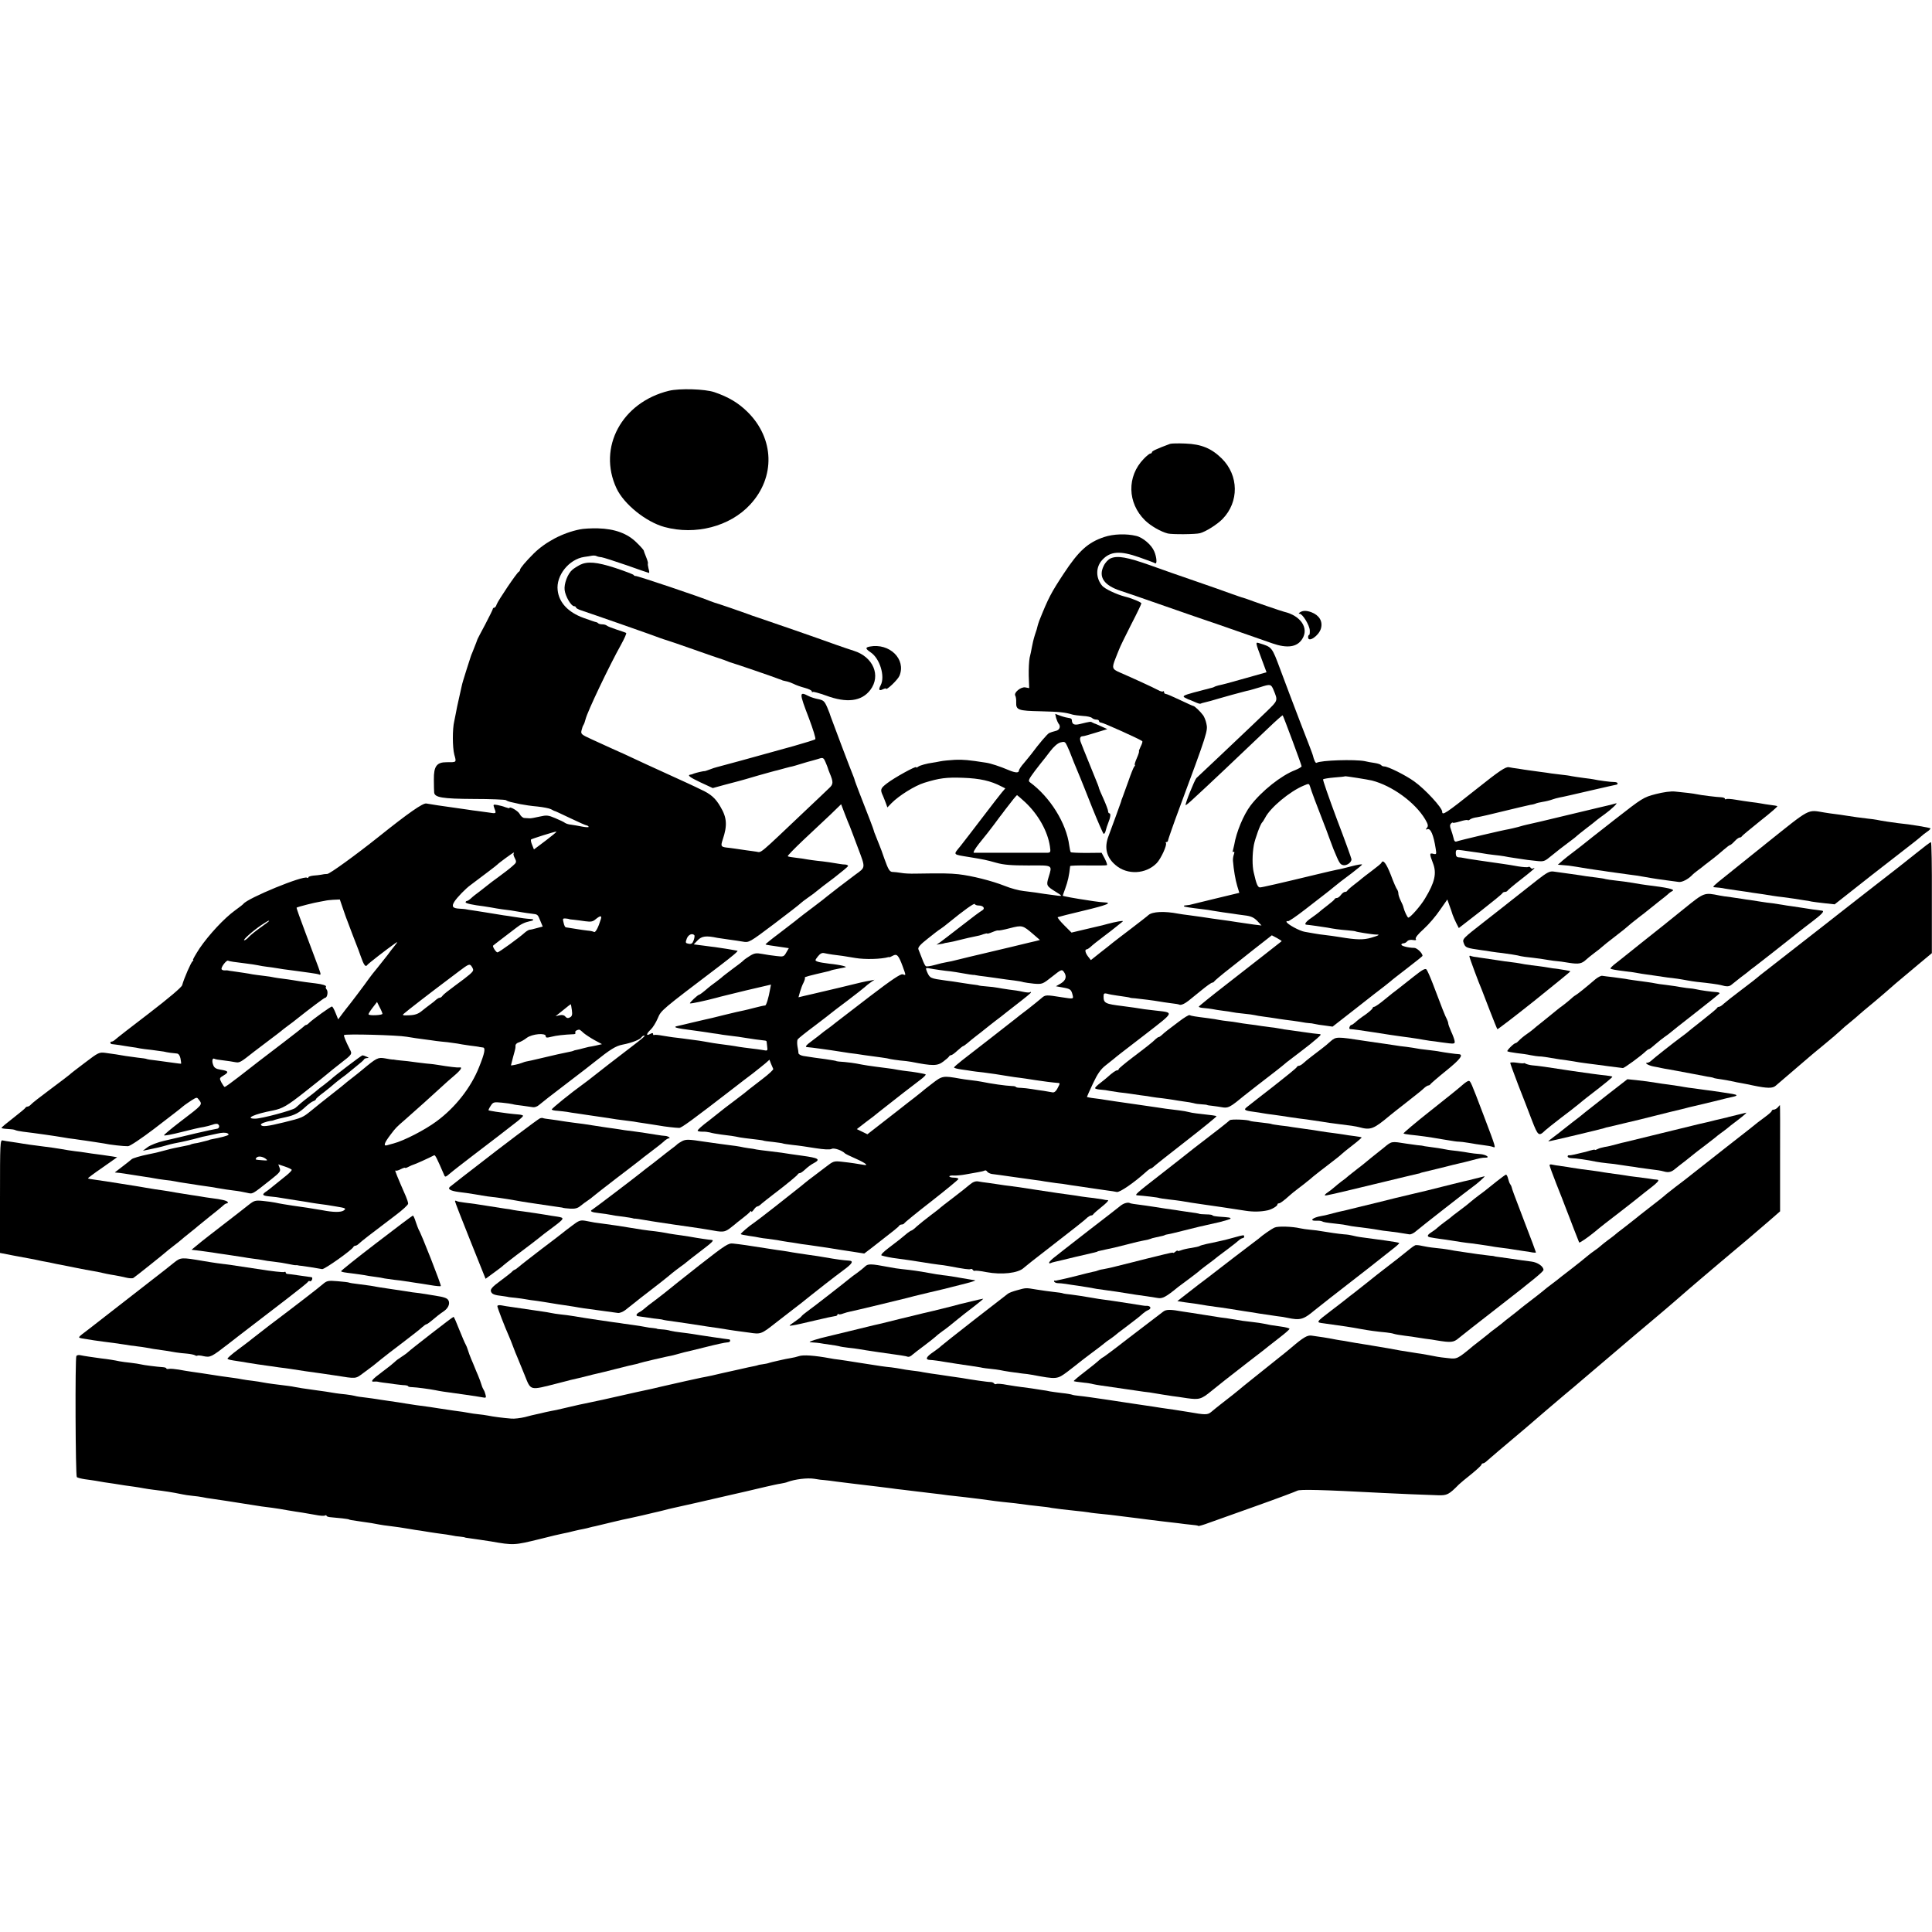 <?xml version="1.0" standalone="no"?>
<!DOCTYPE svg PUBLIC "-//W3C//DTD SVG 20010904//EN"
 "http://www.w3.org/TR/2001/REC-SVG-20010904/DTD/svg10.dtd">
<svg version="1.0" xmlns="http://www.w3.org/2000/svg"
 width="1278pt" height="1278pt" viewBox="0 0 1278 1278"
 preserveAspectRatio="xMidYMid meet">
<g transform="translate(0,1278) scale(0.1,-0.1)"
fill="#000000" stroke="none">
<path d="M4425 10195 c-312 -76 -473 -375 -347 -645 49 -105 194 -222 317
-256 205 -56 433 3 567 148 168 181 161 437 -17 613 -61 60 -126 99 -220 131
-62 21 -230 26 -300 9z"/>
<path d="M7740 9844 c-89 -33 -120 -48 -120 -55 0 -5 -5 -9 -10 -9 -6 0 -26
-16 -44 -35 -113 -116 -109 -292 8 -407 38 -37 104 -75 151 -87 28 -7 185 -6
213 2 38 10 114 58 149 94 110 113 108 288 -5 400 -68 67 -135 95 -241 99 -47
2 -93 1 -101 -2z"/>
<path d="M3835 9278 c-114 -23 -227 -83 -305 -160 -53 -53 -90 -97 -90 -107 0
-5 -4 -11 -8 -13 -12 -4 -139 -193 -147 -217 -3 -12 -11 -21 -16 -21 -5 0 -9
-4 -9 -8 0 -4 -23 -50 -50 -102 -28 -52 -51 -96 -51 -97 0 -2 -13 -35 -34 -88
-5 -11 -9 -22 -10 -25 -1 -3 -14 -43 -29 -90 -15 -47 -30 -96 -32 -109 -3 -12
-11 -51 -19 -85 -8 -33 -16 -74 -19 -91 -3 -16 -8 -41 -11 -55 -13 -53 -12
-174 0 -221 15 -54 17 -51 -52 -51 -64 0 -84 -27 -83 -114 0 -38 1 -77 2 -86
3 -33 53 -42 262 -43 111 0 207 -4 213 -8 7 -5 21 -10 30 -12 10 -2 38 -8 63
-14 25 -5 77 -13 115 -16 38 -4 79 -12 90 -18 11 -6 22 -12 25 -12 3 0 49 -22
104 -48 54 -26 102 -47 107 -47 4 0 10 -4 13 -9 3 -4 -16 -4 -42 1 -26 5 -59
11 -75 13 -15 1 -33 7 -40 12 -6 5 -35 19 -64 31 -47 20 -57 21 -105 10 -29
-7 -59 -12 -65 -11 -7 0 -22 1 -33 2 -11 0 -25 12 -32 26 -9 20 -68 54 -68 40
0 -3 -11 0 -26 5 -14 6 -38 12 -54 15 -28 5 -29 4 -20 -21 14 -37 15 -37 -42
-28 -29 4 -62 8 -73 10 -11 1 -40 5 -65 9 -25 4 -56 8 -70 10 -109 15 -160 23
-200 30 -23 4 -120 -64 -315 -220 -153 -122 -323 -245 -340 -246 -11 0 -29 -2
-40 -5 -11 -2 -35 -5 -52 -6 -18 -2 -33 -7 -33 -11 0 -5 -4 -6 -9 -3 -26 16
-393 -135 -421 -173 -3 -4 -27 -23 -55 -43 -72 -52 -173 -161 -234 -250 -28
-43 -48 -78 -44 -78 4 0 3 -4 -3 -8 -10 -7 -57 -114 -69 -159 -4 -14 -88 -85
-218 -185 -117 -89 -218 -168 -225 -175 -7 -7 -18 -13 -23 -13 -14 0 -11 -17
4 -17 6 -1 28 -3 47 -6 19 -3 53 -9 75 -12 22 -3 49 -7 60 -10 11 -2 46 -7 78
-10 32 -4 68 -9 80 -11 23 -6 62 -11 88 -13 10 -1 19 -13 23 -33 3 -17 5 -32
4 -34 -2 -1 -25 2 -53 6 -27 4 -77 11 -110 15 -32 3 -62 8 -65 10 -3 2 -30 6
-60 9 -30 4 -66 9 -80 11 -40 7 -82 14 -130 20 -44 6 -48 4 -140 -66 -52 -39
-97 -74 -100 -78 -3 -3 -59 -46 -125 -95 -66 -49 -125 -95 -131 -103 -6 -7
-16 -13 -22 -13 -6 0 -12 -4 -14 -8 -1 -4 -38 -34 -80 -67 -43 -33 -78 -62
-78 -66 0 -3 18 -6 41 -7 22 -1 45 -4 49 -7 5 -3 28 -8 52 -11 84 -10 216 -29
268 -38 14 -3 48 -8 75 -11 28 -4 59 -9 70 -10 11 -2 38 -6 60 -9 22 -3 51 -8
64 -10 34 -8 132 -19 158 -18 12 0 87 50 170 113 161 124 157 120 193 150 13
11 40 29 58 41 34 21 35 21 48 3 25 -33 26 -31 -125 -146 -60 -46 -108 -86
-106 -89 2 -4 55 6 117 22 62 16 127 31 145 33 17 3 44 10 58 15 15 6 31 8 36
4 15 -9 10 -30 -8 -31 -10 -1 -74 -15 -143 -31 -69 -17 -160 -38 -203 -48 -45
-10 -92 -29 -110 -42 l-32 -24 30 6 c66 14 82 17 120 28 22 6 47 13 55 14 27
5 85 17 95 20 6 2 20 5 33 8 13 3 32 8 42 11 10 3 29 8 42 10 13 3 46 10 74
16 34 8 57 8 69 2 14 -8 9 -12 -27 -22 -23 -6 -54 -13 -68 -15 -14 -3 -25 -5
-25 -6 0 -1 -7 -3 -15 -5 -8 -2 -26 -7 -40 -10 -14 -4 -34 -8 -45 -9 -11 -2
-21 -5 -22 -6 -2 -1 -6 -3 -10 -4 -9 -2 -70 -14 -98 -20 -11 -2 -40 -9 -65
-16 -47 -13 -69 -18 -110 -26 -50 -10 -105 -26 -110 -33 -3 -3 -29 -24 -58
-46 -28 -21 -52 -40 -52 -40 0 -1 6 -2 13 -2 12 0 76 -10 132 -19 17 -3 43 -7
58 -9 16 -2 40 -6 55 -9 15 -3 47 -8 72 -11 25 -2 56 -7 70 -10 14 -3 43 -8
65 -11 22 -3 49 -7 60 -9 11 -2 40 -7 65 -10 25 -3 68 -10 95 -15 28 -5 73
-12 100 -15 28 -3 67 -10 88 -15 41 -9 31 -14 159 87 61 48 66 56 58 77 l-9
24 45 -15 c24 -8 44 -18 44 -22 0 -4 -16 -21 -36 -37 -20 -16 -54 -44 -77 -62
-22 -18 -49 -40 -61 -47 -26 -19 -19 -25 35 -30 24 -2 55 -6 69 -9 14 -2 59
-10 100 -16 41 -6 89 -14 105 -17 17 -3 41 -6 55 -8 14 -1 58 -8 99 -15 69
-11 73 -14 55 -27 -18 -13 -68 -13 -144 2 -12 2 -56 9 -98 16 -42 6 -86 12
-97 14 -34 5 -89 14 -115 20 -14 3 -50 8 -80 11 -51 5 -58 3 -95 -26 -22 -17
-51 -40 -65 -51 -195 -151 -241 -186 -274 -214 l-39 -32 59 -7 c32 -4 68 -9
79 -11 11 -2 56 -9 100 -15 44 -7 91 -14 105 -16 14 -3 43 -7 65 -10 22 -2 50
-7 62 -9 12 -3 46 -8 75 -11 29 -3 72 -10 95 -15 24 -5 46 -9 50 -8 5 1 10 0
13 -1 3 -1 16 -3 30 -4 22 -3 82 -12 131 -21 15 -3 200 128 207 147 2 4 8 8
14 8 5 0 15 6 22 13 20 19 72 59 241 187 47 35 85 70 85 78 0 8 -7 29 -15 48
-53 121 -77 179 -69 171 4 -3 19 0 35 9 16 8 29 12 29 9 0 -3 10 0 23 7 12 6
27 13 32 14 8 1 105 45 137 62 7 3 18 -19 66 -130 6 -16 10 -15 39 10 17 15
82 65 143 112 114 87 249 190 308 237 17 14 32 28 32 32 0 4 -15 8 -32 9 -18
1 -49 5 -68 7 -19 3 -55 8 -80 11 -25 4 -46 8 -48 9 -2 2 4 15 14 30 16 25 21
26 74 21 32 -3 64 -8 71 -10 8 -3 37 -7 64 -10 28 -4 59 -8 70 -10 11 -2 29 4
40 14 11 10 94 75 185 144 91 69 172 132 180 139 109 87 143 108 189 117 58
11 116 33 125 49 4 6 12 11 18 11 10 0 -13 -20 -92 -80 -61 -46 -235 -181
-253 -196 -10 -8 -34 -27 -55 -42 -86 -62 -212 -164 -212 -171 0 -4 17 -8 39
-9 21 -2 49 -5 62 -7 13 -3 42 -7 64 -10 22 -3 49 -7 60 -9 11 -2 45 -7 75
-11 30 -4 64 -9 75 -11 21 -4 74 -12 135 -19 19 -2 46 -6 60 -9 14 -2 47 -7
73 -11 27 -4 59 -9 70 -11 30 -6 108 -15 130 -15 15 0 83 49 370 271 32 25 84
65 115 88 31 24 69 55 85 68 l27 24 10 -26 c6 -15 13 -30 15 -35 3 -4 -29 -34
-71 -66 -42 -32 -81 -63 -88 -68 -6 -6 -49 -40 -96 -75 -47 -35 -87 -66 -90
-69 -3 -3 -40 -32 -82 -65 -43 -32 -76 -61 -73 -66 2 -4 17 -6 32 -6 15 1 37
-2 49 -5 11 -4 45 -10 75 -14 54 -6 87 -11 124 -19 11 -2 49 -7 85 -11 36 -4
67 -8 70 -10 3 -2 32 -6 64 -9 32 -4 62 -8 65 -10 3 -2 33 -6 66 -10 33 -3
100 -13 149 -21 58 -9 95 -11 107 -5 16 9 70 -10 89 -30 3 -3 35 -19 72 -35
65 -29 88 -48 49 -40 -34 6 -85 14 -141 20 -54 6 -57 5 -111 -37 -31 -24 -68
-52 -83 -63 -15 -11 -37 -28 -49 -38 -12 -10 -35 -29 -52 -42 -16 -13 -83 -66
-148 -117 -65 -51 -129 -100 -141 -108 -31 -20 -86 -68 -86 -73 0 -3 24 -8 53
-12 28 -4 61 -9 72 -12 11 -2 34 -6 50 -7 17 -2 46 -6 65 -9 19 -4 51 -9 70
-12 19 -2 46 -7 60 -9 14 -3 48 -8 75 -11 83 -12 89 -13 130 -19 62 -10 84
-14 166 -26 l76 -12 50 38 c147 114 178 139 181 146 2 4 10 8 17 8 7 0 15 4
17 8 2 5 83 71 181 147 97 76 177 142 177 146 0 5 -13 9 -30 9 -16 0 -30 4
-30 8 0 5 13 7 29 6 16 -1 51 2 77 7 27 5 65 12 84 15 19 3 39 8 44 11 4 3 12
0 16 -7 5 -7 19 -14 32 -16 12 -1 75 -10 138 -19 63 -9 131 -18 150 -21 19 -2
46 -6 60 -9 14 -2 48 -7 75 -11 28 -3 61 -7 75 -10 14 -2 41 -7 60 -9 140 -21
170 -25 205 -30 23 -3 51 -7 63 -10 20 -3 113 61 192 132 14 13 28 23 32 23 3
0 13 6 20 13 7 7 104 84 216 171 112 87 201 160 199 162 -4 4 -25 7 -134 19
-18 2 -40 6 -50 9 -10 3 -38 8 -63 11 -64 7 -119 15 -149 20 -14 2 -73 11
-131 19 -138 20 -169 24 -205 30 -16 3 -51 8 -77 11 -27 3 -48 8 -48 9 0 2 18
42 40 89 30 64 51 94 83 119 23 18 47 37 54 43 26 22 43 35 212 165 192 149
189 141 67 155 -28 3 -62 7 -76 9 -40 7 -91 14 -145 21 -114 14 -125 19 -125
64 0 19 4 22 23 18 12 -4 40 -9 62 -12 64 -9 90 -13 90 -15 0 -1 16 -3 35 -4
39 -4 121 -14 160 -21 14 -3 47 -7 74 -11 28 -3 53 -7 58 -10 4 -3 17 0 29 6
22 12 23 13 116 89 34 28 66 51 72 51 5 0 11 4 13 8 2 4 50 45 108 90 58 46
112 88 120 95 8 7 46 36 84 66 l69 54 34 -18 c18 -10 32 -19 31 -21 -9 -7
-202 -159 -362 -283 -102 -79 -186 -147 -186 -150 0 -4 15 -8 33 -9 18 -1 44
-5 57 -7 14 -3 45 -8 70 -11 25 -3 52 -7 60 -9 8 -2 42 -7 75 -10 33 -3 67 -8
75 -10 8 -2 35 -7 60 -10 25 -3 56 -8 70 -10 14 -3 47 -7 74 -11 27 -3 70 -9
95 -13 25 -5 53 -9 61 -9 8 0 24 -2 35 -5 11 -3 43 -8 70 -11 l50 -7 155 121
c85 67 171 134 190 148 19 15 37 29 40 32 3 4 51 41 108 85 56 43 102 80 102
82 0 18 -37 53 -55 53 -37 0 -85 12 -85 21 0 5 6 9 14 9 7 0 19 6 25 14 7 8
22 11 38 8 19 -3 24 -1 18 7 -4 8 15 32 53 66 33 30 81 86 107 125 l49 70 13
-37 c8 -21 18 -50 22 -64 5 -14 16 -39 25 -57 l16 -31 143 111 c78 61 144 115
145 119 2 5 10 9 17 9 7 0 15 4 17 8 2 4 42 38 91 76 48 37 87 70 87 72 0 3
-4 3 -9 -1 -5 -3 -12 -1 -16 5 -4 6 -10 8 -16 5 -5 -3 -35 -1 -66 4 -32 6 -76
13 -98 16 -107 15 -245 35 -265 40 -8 2 -23 4 -32 4 -12 1 -18 9 -18 26 0 25
2 26 43 20 23 -3 58 -8 77 -11 20 -2 47 -7 60 -9 14 -3 45 -7 70 -10 25 -2 56
-7 70 -9 14 -3 43 -8 65 -11 23 -3 50 -7 60 -9 11 -2 47 -7 80 -10 59 -7 60
-6 110 35 28 23 75 60 105 82 30 22 57 43 60 47 3 3 30 25 60 48 30 23 65 50
76 60 12 9 34 26 50 37 43 31 91 77 74 71 -8 -3 -55 -15 -105 -26 -49 -12
-153 -37 -230 -55 -130 -32 -219 -52 -255 -60 -8 -1 -35 -9 -60 -16 -25 -6
-52 -13 -60 -14 -34 -5 -323 -73 -344 -81 -11 -4 -17 2 -21 23 -4 15 -11 41
-17 56 -8 20 -8 31 1 40 6 6 11 8 11 5 0 -3 21 0 47 8 25 8 49 12 51 9 3 -3
10 -1 17 5 6 5 27 12 46 14 19 3 99 21 178 41 79 19 158 38 174 41 17 2 34 7
37 9 4 3 25 7 46 11 20 3 48 10 61 15 13 5 36 11 51 14 15 2 105 23 200 45 95
22 175 40 177 40 3 0 5 4 5 9 0 4 -10 8 -22 8 -18 -1 -109 11 -138 18 -3 1
-32 5 -65 9 -32 4 -68 10 -80 12 -11 3 -42 7 -70 10 -27 3 -57 7 -65 8 -8 2
-40 6 -70 10 -30 4 -66 9 -80 11 -14 2 -43 6 -65 10 -23 3 -51 7 -64 10 -21 4
-63 -24 -211 -142 -209 -166 -230 -180 -230 -152 0 26 -113 149 -185 200 -57
41 -173 99 -198 99 -9 0 -18 4 -21 9 -3 4 -22 11 -43 14 -21 3 -50 8 -65 12
-66 13 -292 6 -319 -11 -7 -4 -17 18 -25 51 -1 6 -38 102 -82 215 -43 113
-103 270 -132 349 -57 153 -55 150 -139 176 -28 9 -28 10 17 -111 l30 -81
-131 -37 c-138 -39 -154 -43 -187 -50 -11 -3 -24 -7 -28 -10 -5 -3 -19 -7 -33
-10 -13 -3 -59 -15 -103 -27 -66 -18 -75 -24 -60 -33 11 -6 21 -11 24 -12 3 0
21 -8 40 -16 19 -9 37 -15 41 -13 3 2 16 6 30 9 13 3 56 14 94 26 39 11 77 22
85 24 8 2 35 9 60 16 25 7 52 14 60 15 8 2 38 11 65 19 68 22 73 21 89 -17 30
-73 31 -69 -46 -144 -77 -74 -82 -79 -308 -293 -79 -74 -149 -141 -156 -147
-12 -13 -77 -173 -71 -179 1 -2 25 17 52 43 70 63 318 298 494 466 51 49 94
87 96 85 5 -6 125 -328 125 -337 0 -4 -19 -16 -42 -25 -92 -35 -222 -138 -296
-235 -46 -61 -94 -175 -108 -261 -3 -14 -7 -31 -9 -38 -3 -7 0 -10 5 -7 6 4 7
-2 2 -17 -5 -13 -7 -32 -6 -43 5 -61 16 -125 28 -165 l14 -46 -162 -39 c-88
-21 -164 -40 -168 -41 -5 -1 -16 -2 -25 -3 -9 0 -14 -3 -11 -6 4 -4 34 -9 128
-20 19 -2 46 -6 60 -9 14 -2 45 -7 70 -11 25 -3 54 -8 65 -9 11 -2 45 -7 77
-11 44 -5 62 -14 85 -37 l28 -30 -50 6 c-27 4 -77 11 -110 16 -33 5 -76 12
-95 14 -19 3 -52 7 -72 10 -43 7 -81 12 -153 22 -27 3 -59 8 -70 10 -93 18
-172 14 -198 -9 -7 -7 -59 -47 -115 -90 -57 -43 -111 -85 -120 -92 -9 -8 -46
-37 -82 -65 l-64 -51 -18 23 c-19 24 -24 48 -10 48 5 0 17 8 28 18 10 10 48
40 84 67 36 27 72 55 80 62 8 7 24 19 35 28 19 14 18 15 -15 10 -19 -3 -53
-11 -75 -17 -22 -6 -47 -13 -55 -14 -8 -2 -53 -12 -98 -23 l-84 -20 -49 49
c-27 27 -46 51 -42 53 5 2 81 22 171 43 155 37 194 53 135 55 -16 1 -37 3 -48
5 -11 1 -36 5 -55 8 -83 12 -170 28 -170 31 0 1 7 22 16 46 18 50 26 85 33
150 1 3 54 5 119 4 64 -1 120 0 124 2 4 2 -3 21 -14 43 l-21 39 -99 -1 c-55 0
-102 2 -105 5 -3 3 -7 23 -10 44 -19 148 -127 321 -261 419 -12 9 -7 20 34 75
27 35 51 66 54 69 3 3 23 29 45 58 26 34 50 55 70 61 27 7 31 5 44 -23 8 -17
15 -33 16 -36 4 -12 50 -127 71 -175 7 -16 42 -105 79 -198 37 -92 71 -169 75
-172 4 -3 11 6 14 20 3 13 11 37 17 52 15 36 18 63 7 63 -4 0 -8 6 -8 14 0 8
-14 45 -31 83 -17 37 -30 68 -29 68 1 0 -3 11 -8 25 -13 33 -76 189 -87 215
-5 11 -9 22 -10 25 -1 3 -7 18 -13 33 -13 30 -9 47 11 47 7 0 46 11 87 24 l75
23 -40 18 c-22 10 -42 19 -45 19 -3 1 -9 4 -15 7 -10 7 -14 6 -80 -10 -40 -10
-54 -3 -55 27 0 6 -8 12 -17 12 -10 1 -35 7 -55 14 l-38 14 6 -27 c4 -14 11
-30 15 -36 18 -19 9 -45 -18 -50 -16 -4 -35 -10 -43 -14 -13 -7 -66 -69 -118
-139 -9 -12 -32 -39 -49 -60 -18 -20 -33 -43 -33 -49 0 -17 -23 -16 -68 3 -56
24 -120 45 -150 49 -115 18 -150 21 -204 19 -35 -2 -79 -6 -98 -10 -19 -4 -42
-8 -50 -9 -38 -5 -86 -18 -97 -27 -7 -6 -13 -7 -13 -3 0 10 -144 -69 -193
-107 -43 -33 -46 -41 -26 -83 5 -11 13 -33 19 -48 l10 -28 27 28 c49 50 155
116 217 135 100 31 146 37 256 33 112 -4 183 -20 254 -57 l26 -13 -23 -27
c-12 -14 -69 -88 -127 -164 -58 -76 -124 -162 -147 -191 -49 -60 -54 -54 62
-73 96 -16 107 -18 175 -37 49 -14 100 -18 213 -18 166 1 158 5 133 -79 -16
-53 -14 -57 49 -96 41 -25 43 -29 13 -25 -65 8 -126 17 -148 21 -14 2 -49 6
-79 10 -30 3 -86 18 -125 34 -86 34 -218 67 -306 77 -59 6 -101 7 -285 4 -33
-1 -76 1 -95 5 -19 3 -43 6 -52 6 -22 -1 -31 12 -58 88 -12 36 -27 76 -33 90
-6 14 -11 27 -12 30 -1 3 -7 18 -13 33 -7 16 -12 30 -12 33 0 4 -32 89 -97
254 -14 36 -26 70 -28 75 -1 6 -5 17 -8 25 -17 40 -148 387 -152 400 -2 8 -12
36 -23 61 -18 41 -25 47 -58 54 -21 4 -51 13 -66 21 -62 32 -62 22 3 -147 27
-72 47 -135 42 -139 -4 -4 -69 -24 -143 -45 -270 -75 -495 -137 -510 -140 -8
-2 -28 -8 -45 -15 -16 -6 -31 -11 -33 -11 -4 2 -56 -10 -72 -16 -8 -4 -18 -7
-22 -7 -24 -3 -7 -17 65 -51 l82 -38 80 22 c44 12 87 23 95 25 8 2 65 18 125
36 61 17 117 33 125 34 8 2 33 9 55 15 22 6 42 11 45 11 3 0 28 8 55 16 28 9
64 19 80 23 17 5 40 11 51 15 18 5 24 1 35 -26 8 -18 14 -35 15 -38 0 -3 6
-18 12 -33 26 -62 25 -75 -5 -102 -15 -15 -86 -82 -158 -150 -309 -293 -287
-275 -320 -269 -16 2 -46 7 -65 9 -19 3 -53 8 -75 11 -22 3 -50 7 -63 8 -33 5
-35 10 -21 53 31 92 28 144 -15 216 -32 56 -64 85 -131 115 -11 6 -54 26 -95
45 -41 19 -120 55 -175 80 -55 25 -136 62 -180 83 -44 21 -82 38 -85 39 -3 1
-30 13 -60 27 -30 14 -88 40 -127 58 -68 31 -72 35 -66 59 3 14 9 31 13 36 4
6 10 23 14 39 12 49 155 350 235 493 22 40 37 74 33 76 -4 3 -32 12 -62 22
-30 10 -59 21 -65 26 -5 5 -19 9 -30 9 -12 0 -25 3 -29 8 -4 4 -11 7 -14 7 -4
0 -41 13 -83 28 -101 37 -161 101 -170 182 -12 98 75 206 176 221 17 2 39 6
50 8 11 2 24 1 30 -2 5 -3 20 -7 34 -8 13 -2 88 -26 166 -53 79 -28 145 -51
148 -51 3 0 2 13 -3 29 -4 16 -6 31 -4 34 2 2 -3 20 -11 40 -8 20 -16 40 -16
44 -1 5 -22 29 -48 54 -60 60 -144 91 -256 94 -44 1 -98 -2 -120 -7z m5240
-1661 c133 -34 285 -144 352 -256 20 -34 22 -45 12 -57 -10 -12 -9 -13 3 -9
21 8 41 -38 55 -129 6 -36 5 -39 -15 -34 -27 7 -27 1 -3 -62 26 -67 12 -127
-53 -234 -29 -49 -97 -126 -110 -126 -6 0 -26 42 -32 67 -1 7 -9 27 -18 44 -9
18 -16 39 -16 49 0 9 -4 20 -8 26 -5 5 -24 48 -42 97 -30 76 -51 104 -62 80
-1 -5 -30 -28 -63 -53 -33 -25 -62 -47 -65 -50 -3 -3 -25 -21 -50 -40 -25 -19
-46 -38 -48 -42 -2 -5 -9 -8 -16 -8 -6 0 -18 -9 -26 -20 -8 -11 -20 -20 -26
-20 -7 0 -14 -3 -16 -8 -1 -4 -23 -23 -48 -42 -25 -19 -50 -39 -56 -45 -6 -5
-27 -21 -47 -35 -39 -26 -53 -46 -34 -47 17 -1 107 -14 137 -19 41 -8 82 -14
135 -18 28 -3 50 -5 50 -6 0 -4 116 -22 138 -22 29 1 19 -6 -33 -21 -51 -15
-98 -14 -205 4 -33 5 -78 12 -100 14 -22 2 -53 7 -70 10 -16 3 -45 8 -63 11
-35 5 -122 53 -122 67 0 5 4 6 8 3 5 -3 56 32 114 77 58 45 120 93 138 107 18
14 41 32 50 40 35 29 56 45 123 95 36 28 67 53 67 56 0 4 -31 -1 -69 -11 -38
-10 -82 -21 -97 -23 -16 -3 -76 -17 -134 -31 -244 -59 -363 -86 -375 -86 -15
0 -24 20 -42 100 -10 42 -10 118 1 180 8 42 43 139 55 150 4 3 12 17 20 31 34
67 163 174 254 212 35 15 36 15 43 -6 7 -26 46 -129 94 -252 5 -11 18 -47 30
-80 12 -33 26 -69 30 -80 40 -97 44 -103 66 -108 23 -4 54 18 54 39 0 5 -43
125 -97 266 -53 142 -94 260 -91 263 3 3 37 9 74 12 38 3 70 6 71 8 3 2 149
-21 178 -28z m-2293 -144 c86 -81 148 -191 163 -291 6 -39 4 -42 -17 -43 -29
0 -469 0 -486 0 -7 1 8 27 33 59 58 72 64 79 100 127 16 22 33 45 37 50 5 6
22 28 38 50 44 58 74 95 78 95 1 0 26 -21 54 -47z m-1161 -158 c4 -11 29 -75
54 -143 51 -135 52 -128 -16 -177 -53 -39 -184 -140 -189 -145 -3 -3 -43 -35
-90 -70 -47 -35 -91 -69 -98 -75 -7 -5 -18 -14 -25 -20 -7 -5 -53 -41 -104
-80 -51 -38 -91 -71 -89 -72 2 -2 16 -5 32 -7 16 -2 50 -7 75 -11 l47 -7 -17
-29 c-15 -27 -19 -29 -65 -23 -28 3 -70 9 -95 14 -38 7 -51 5 -79 -12 -18 -11
-38 -25 -45 -32 -6 -7 -39 -32 -72 -56 -33 -25 -62 -47 -65 -50 -3 -4 -23 -19
-45 -36 -22 -16 -45 -33 -51 -39 -31 -27 -55 -45 -59 -45 -9 0 -65 -53 -61
-57 4 -4 101 17 176 37 19 6 108 27 197 49 l163 38 -6 -31 c-9 -54 -25 -106
-32 -107 -13 -1 -37 -7 -77 -17 -22 -6 -51 -13 -65 -16 -14 -2 -72 -16 -130
-30 -58 -15 -114 -28 -125 -30 -11 -3 -51 -12 -90 -21 -38 -9 -78 -19 -89 -21
-42 -8 -19 -15 99 -30 17 -2 46 -6 65 -9 19 -3 49 -7 65 -10 17 -2 46 -6 66
-10 20 -3 51 -7 70 -9 19 -2 48 -6 64 -9 40 -7 127 -19 143 -20 6 0 12 -3 13
-6 0 -3 2 -19 4 -35 4 -27 2 -28 -28 -22 -18 3 -54 8 -82 11 -27 3 -61 8 -75
10 -14 3 -42 7 -62 10 -21 3 -55 7 -75 10 -21 3 -49 7 -63 10 -14 3 -43 7 -65
11 -22 3 -56 7 -75 10 -19 3 -54 7 -78 10 -23 2 -63 9 -89 13 -26 5 -51 7 -55
5 -5 -3 -8 0 -8 6 0 8 -6 8 -20 0 -28 -15 -25 2 5 30 13 12 34 46 46 74 23 54
17 49 411 348 84 64 123 97 116 99 -23 5 -97 17 -148 24 -8 1 -43 5 -78 10
l-63 8 26 27 c27 28 56 32 131 16 12 -2 45 -7 75 -11 30 -4 72 -10 94 -14 39
-7 43 -5 205 117 91 69 170 130 175 136 6 6 28 23 51 39 22 15 49 35 60 45 10
9 61 48 112 86 50 39 92 73 92 78 0 4 -8 8 -17 9 -10 0 -27 2 -38 4 -31 6
-106 17 -150 21 -21 2 -51 7 -65 9 -14 3 -47 8 -75 11 -27 3 -52 7 -54 10 -3
3 44 51 103 107 60 56 141 132 180 169 l70 68 24 -63 c13 -34 28 -71 33 -82z
m-1961 -56 c-37 -30 -52 -41 -92 -71 l-36 -27 -12 30 c-7 16 -10 32 -7 36 6 5
154 52 167 52 3 0 -6 -9 -20 -20z m-262 -125 c-4 -3 0 -17 8 -32 12 -24 11
-28 -16 -51 -16 -15 -57 -46 -91 -71 -34 -25 -67 -49 -73 -55 -6 -5 -29 -23
-51 -40 -22 -16 -49 -37 -59 -47 -11 -10 -23 -18 -28 -18 -4 0 -8 -4 -8 -9 0
-7 52 -18 120 -26 8 -1 31 -5 50 -8 19 -4 52 -9 72 -12 37 -4 72 -9 133 -20
17 -3 45 -7 63 -9 40 -5 38 -3 57 -49 l15 -36 -38 -10 c-20 -6 -42 -11 -48
-11 -5 0 -19 -8 -30 -17 -38 -35 -174 -133 -183 -133 -10 0 -35 39 -29 45 2 2
30 24 63 49 33 25 73 56 89 68 30 24 57 37 90 44 29 5 32 14 5 15 -30 2 -52 5
-109 14 -25 4 -55 9 -67 10 -21 3 -83 13 -123 20 -8 1 -40 6 -70 11 -30 4 -58
9 -62 10 -5 1 -20 2 -35 3 -49 2 -58 14 -37 47 17 27 74 86 106 109 96 72 174
131 178 136 10 11 103 79 108 79 3 0 3 -3 0 -6z m-1134 -351 c9 -27 18 -52 20
-58 2 -5 8 -23 15 -40 6 -16 21 -55 32 -85 12 -30 25 -64 29 -75 5 -11 16 -42
26 -70 20 -58 32 -74 42 -60 6 10 132 107 186 145 19 13 18 11 -4 -17 -14 -17
-35 -44 -46 -60 -12 -15 -41 -52 -65 -82 -24 -29 -51 -63 -59 -75 -18 -27
-133 -179 -140 -186 -3 -3 -18 -23 -34 -44 l-29 -39 -17 42 c-9 23 -20 43 -24
43 -8 1 -127 -85 -151 -108 -7 -8 -16 -14 -20 -14 -4 0 -12 -6 -19 -13 -7 -7
-66 -53 -130 -102 -99 -75 -234 -179 -296 -228 -49 -38 -89 -67 -94 -67 -3 0
-12 13 -21 29 -15 29 -14 30 14 47 37 22 33 30 -19 38 -31 5 -43 12 -50 32
-10 26 -5 48 9 40 3 -3 29 -7 56 -10 28 -3 64 -9 80 -12 30 -5 33 -4 125 69 9
7 52 39 95 72 44 33 82 62 85 65 3 3 23 19 45 35 22 16 47 35 55 42 88 70 185
143 191 143 14 0 21 41 10 54 -6 7 -8 15 -5 19 7 7 -24 17 -68 22 -35 4 -90
11 -148 21 -19 3 -51 8 -70 10 -19 2 -44 6 -55 8 -11 3 -43 8 -71 11 -28 3
-61 8 -75 10 -22 5 -85 14 -134 21 -11 1 -22 3 -25 4 -3 1 -12 2 -22 1 -9 -1
-19 2 -22 7 -7 12 33 64 43 57 8 -4 39 -9 131 -20 19 -2 49 -7 65 -10 17 -4
44 -8 60 -10 17 -2 48 -6 70 -10 22 -4 56 -9 75 -11 19 -3 46 -6 60 -8 14 -2
50 -7 80 -11 30 -4 58 -9 63 -12 4 -2 7 0 7 4 0 9 -4 20 -99 272 -34 90 -61
165 -59 167 6 5 118 34 158 40 19 3 36 7 37 7 1 1 21 3 46 5 l45 2 16 -47z
m4211 7 c29 0 43 -19 24 -31 -21 -13 -54 -37 -159 -119 -53 -41 -107 -83 -120
-92 l-25 -17 25 4 c14 2 25 4 25 5 0 1 11 3 25 5 14 2 52 10 85 19 33 8 74 18
92 21 18 3 43 9 57 15 15 5 26 7 26 5 0 -3 15 1 34 9 19 8 36 13 38 11 2 -2
37 4 78 15 82 21 85 20 154 -39 l45 -39 -27 -7 c-15 -4 -34 -8 -43 -10 -9 -2
-63 -15 -120 -29 -57 -13 -144 -34 -194 -46 -49 -11 -117 -28 -150 -36 -33 -9
-71 -17 -85 -19 -14 -2 -48 -10 -76 -18 -29 -8 -56 -12 -60 -8 -5 3 -16 26
-25 51 -10 25 -20 52 -24 61 -4 12 12 31 62 70 37 30 75 59 84 64 9 6 34 24
55 42 99 81 169 131 172 123 2 -6 14 -10 27 -10z m-2501 -92 c-16 -53 -35 -88
-44 -83 -5 3 -24 8 -42 9 -18 2 -55 7 -83 12 -27 4 -53 8 -57 9 -10 0 -15 8
-21 36 -6 22 -3 25 16 23 12 -1 22 -3 22 -4 0 -1 14 -3 30 -4 17 -2 51 -6 76
-10 38 -5 51 -3 70 14 31 25 42 25 33 -2z m-2194 -11 c0 -1 -25 -20 -56 -42
-31 -22 -66 -50 -77 -62 -11 -13 -25 -23 -31 -23 -14 0 57 63 112 100 44 29
52 33 52 27z m2813 -93 c3 -3 1 -18 -4 -33 -8 -22 -15 -27 -33 -24 -22 4 -23
7 -13 34 10 26 35 38 50 23z m917 -129 c37 -4 86 -11 148 -22 65 -11 171 -8
220 6 1 1 3 0 5 -1 1 -1 12 4 23 10 27 15 38 3 65 -70 23 -64 23 -61 0 -53
-13 4 -72 -35 -217 -146 -110 -84 -211 -162 -225 -173 -14 -12 -38 -30 -53
-41 -16 -11 -33 -24 -40 -30 -6 -5 -32 -26 -58 -45 -49 -36 -57 -47 -35 -47
11 0 145 -18 212 -29 17 -3 46 -7 65 -10 19 -2 64 -8 100 -14 36 -5 85 -12
110 -15 25 -3 52 -8 61 -11 9 -2 38 -6 63 -9 26 -2 59 -6 74 -9 142 -28 173
-28 212 2 19 14 37 30 38 34 2 4 8 8 13 8 6 0 24 13 42 30 18 16 35 30 38 30
3 0 17 10 30 21 13 12 40 33 59 48 19 14 40 31 46 36 7 6 26 21 44 35 18 14
51 40 74 57 22 18 52 41 66 52 107 83 130 102 130 107 0 3 -4 3 -8 0 -4 -3
-26 -1 -48 4 -21 5 -61 11 -89 14 -27 4 -61 9 -75 12 -14 3 -47 7 -75 9 -27 2
-50 5 -50 6 0 1 -9 3 -20 4 -11 1 -51 7 -90 13 -38 6 -88 14 -110 16 -102 14
-104 15 -123 58 -9 23 -9 26 6 24 42 -8 120 -19 147 -21 17 -2 56 -8 88 -14
32 -6 61 -10 65 -10 4 1 9 0 12 -1 3 -1 16 -3 30 -5 14 -1 61 -8 105 -14 44
-7 100 -14 125 -17 25 -3 52 -8 60 -11 8 -2 40 -7 70 -10 55 -4 57 -3 119 46
59 47 65 50 77 34 23 -30 16 -57 -18 -78 l-33 -19 44 -8 c51 -9 57 -13 66 -49
7 -28 7 -28 -70 -16 -106 17 -110 17 -136 -6 -13 -12 -54 -44 -89 -72 -36 -27
-72 -55 -80 -62 -25 -20 -302 -236 -357 -278 -28 -22 -52 -43 -52 -46 -1 -4
23 -10 52 -14 28 -4 59 -8 67 -10 8 -1 41 -6 74 -9 32 -4 68 -9 80 -11 11 -2
37 -6 56 -9 19 -3 51 -8 70 -11 19 -2 53 -7 75 -10 22 -3 51 -8 65 -10 37 -6
122 -17 143 -18 21 -1 21 -1 2 -37 -9 -18 -21 -28 -32 -26 -10 2 -36 6 -58 10
-22 3 -58 8 -80 12 -22 4 -55 7 -72 8 -18 0 -33 3 -33 6 0 3 -12 6 -27 6 -43
2 -135 15 -203 29 -14 3 -45 7 -70 10 -25 3 -56 7 -70 10 -112 20 -117 19
-183 -32 -34 -26 -67 -52 -73 -58 -6 -5 -26 -21 -44 -35 -18 -14 -68 -52 -109
-85 -42 -33 -105 -82 -140 -109 l-63 -49 -35 17 -35 17 58 45 c33 24 73 55 89
69 98 78 239 187 274 213 23 17 38 33 34 35 -8 5 -86 18 -128 22 -11 1 -36 5
-55 8 -19 4 -51 9 -70 11 -127 16 -150 20 -206 31 -14 3 -48 7 -77 10 -29 2
-52 4 -52 5 0 2 -26 7 -75 14 -46 6 -91 12 -146 21 -17 3 -31 11 -32 18 0 6
-3 28 -7 47 -3 19 -2 40 2 45 4 6 55 47 113 90 58 44 107 82 110 85 3 3 50 39
105 80 54 41 106 82 115 90 8 8 27 23 40 32 l25 17 -25 -5 c-42 -7 -60 -11
-210 -48 -80 -19 -157 -37 -170 -40 -14 -3 -41 -9 -61 -14 l-37 -9 10 36 c6
20 16 48 24 62 7 15 11 29 8 32 -5 4 24 12 159 43 4 1 9 3 12 4 7 3 14 5 65
15 43 8 44 8 17 16 -15 4 -56 11 -89 14 -34 4 -70 10 -80 14 -18 7 -18 8 2 34
15 19 28 26 43 22 12 -3 38 -7 57 -10z m-2380 -101 c0 -13 -23 -33 -120 -104
-41 -30 -79 -60 -83 -67 -4 -7 -13 -13 -18 -13 -6 0 -16 -6 -23 -12 -7 -7 -25
-22 -41 -33 -15 -11 -41 -31 -58 -45 -21 -17 -44 -25 -80 -26 -42 -2 -48 0
-36 10 12 12 184 145 275 213 16 12 58 44 94 71 57 43 66 47 77 33 7 -9 13
-21 13 -27z m-600 -290 c0 -10 -88 -14 -92 -4 -2 3 10 22 26 43 l30 39 17 -34
c10 -18 18 -38 19 -44z m1253 23 c4 -29 1 -40 -13 -47 -13 -7 -21 -5 -30 5 -8
10 -21 13 -39 9 l-26 -6 29 23 c50 41 71 57 72 56 1 -1 4 -19 7 -40z m76 -149
c13 -11 46 -33 73 -48 l50 -27 -39 -9 c-21 -4 -42 -9 -48 -9 -5 -1 -22 -5 -36
-9 -14 -4 -34 -9 -45 -11 -10 -2 -19 -4 -19 -5 0 -1 -7 -3 -15 -5 -31 -7 -66
-14 -90 -19 -14 -3 -54 -13 -90 -21 -74 -18 -113 -26 -120 -27 -3 0 -15 -4
-28 -9 -22 -9 -72 -19 -72 -16 0 1 7 26 14 55 17 61 16 58 16 76 0 8 10 18 23
21 12 4 36 17 52 30 36 26 125 34 125 11 0 -11 7 -12 38 -4 31 8 80 14 150 17
7 1 11 5 8 10 -5 8 7 18 25 20 3 1 16 -9 28 -21z m-1169 -26 c36 -6 88 -14
115 -17 28 -4 64 -8 80 -11 17 -2 50 -6 75 -8 25 -3 54 -7 65 -9 11 -3 47 -8
80 -13 33 -4 63 -8 68 -10 4 -1 13 -2 21 -3 19 -1 13 -36 -25 -130 -54 -136
-158 -268 -282 -359 -77 -57 -215 -128 -284 -146 -13 -3 -32 -9 -43 -12 -26
-7 -18 16 24 71 35 46 36 47 96 99 54 47 201 179 246 221 18 17 53 48 78 69
45 38 58 59 34 55 -12 -2 -64 4 -143 17 -16 3 -37 5 -45 6 -8 0 -49 5 -90 10
-41 6 -91 12 -110 13 -19 2 -37 4 -40 5 -3 1 -8 2 -12 1 -4 0 -27 3 -51 8 -47
8 -55 4 -152 -77 -11 -9 -40 -33 -65 -52 -25 -19 -47 -37 -50 -40 -3 -3 -36
-30 -75 -60 -95 -75 -94 -74 -144 -115 -59 -48 -61 -49 -182 -79 -115 -28
-145 -31 -153 -17 -5 8 32 22 69 27 6 0 17 4 25 7 8 3 40 11 70 17 60 13 89
29 135 72 17 15 38 31 48 34 9 3 17 9 17 13 0 4 24 25 53 46 28 22 58 46 65
53 8 7 30 25 50 40 21 15 39 29 42 32 3 3 28 23 55 45 28 22 52 43 53 47 2 5
11 8 20 9 14 0 13 2 -3 9 -11 5 -23 9 -27 9 -6 1 -196 -144 -208 -158 -3 -3
-23 -19 -45 -36 -22 -16 -42 -32 -45 -35 -3 -3 -25 -21 -50 -40 -25 -19 -53
-41 -62 -49 -9 -9 -25 -22 -34 -30 -19 -16 -224 -71 -266 -71 -73 0 -5 31 117
54 64 13 94 30 214 125 74 58 142 113 151 121 9 8 45 37 81 65 79 61 80 62 63
94 -27 53 -42 90 -38 94 9 9 352 0 414 -11z m-934 -806 c17 -13 16 -14 -21
-11 -49 4 -47 3 -40 15 9 14 38 12 61 -4z"/>
<path d="M7305 9228 c-108 -36 -169 -91 -269 -243 -83 -126 -101 -160 -161
-310 -4 -11 -9 -26 -11 -34 -1 -8 -9 -35 -18 -60 -8 -25 -17 -62 -20 -81 -3
-19 -10 -51 -15 -71 -4 -20 -7 -74 -6 -119 l3 -82 -26 5 c-29 5 -78 -35 -66
-55 4 -6 7 -26 6 -44 -2 -51 14 -56 161 -59 124 -3 163 -7 212 -22 11 -3 42
-7 69 -9 26 -1 53 -7 59 -13 6 -6 19 -11 29 -11 10 0 18 -4 18 -10 0 -5 6 -10
14 -10 13 0 262 -112 272 -123 3 -3 -2 -19 -11 -36 -8 -17 -13 -31 -11 -31 3
0 -3 -20 -14 -45 -11 -25 -17 -45 -13 -45 3 0 1 -6 -5 -12 -5 -7 -22 -49 -37
-93 -16 -44 -33 -91 -38 -105 -6 -14 -11 -29 -12 -35 -2 -8 -63 -174 -82 -225
-30 -77 -14 -142 47 -193 77 -66 199 -60 271 13 28 28 72 124 61 134 -3 4 -1
6 5 6 5 0 10 6 10 13 1 6 33 100 73 207 188 506 191 517 180 564 -4 20 -14 44
-21 54 -19 26 -57 62 -65 62 -3 0 -43 18 -89 40 -46 22 -88 40 -94 40 -6 0
-11 5 -11 12 0 6 -3 8 -6 5 -4 -4 -19 0 -33 8 -27 15 -173 82 -254 117 -51 22
-53 30 -28 93 7 17 17 44 24 60 6 17 42 90 79 163 38 73 68 136 68 141 0 7
-64 34 -110 45 -54 14 -130 50 -148 70 -45 52 -45 125 0 173 53 57 118 61 243
17 53 -19 101 -36 106 -40 14 -8 11 40 -6 79 -17 42 -75 92 -119 102 -65 16
-151 13 -211 -7z"/>
<path d="M7348 9087 c-16 -6 -36 -27 -47 -50 -37 -74 2 -130 114 -166 33 -11
146 -49 250 -86 105 -37 208 -72 230 -80 32 -10 257 -88 522 -181 98 -34 163
-25 197 29 46 71 -9 154 -119 180 -18 4 -206 69 -245 84 -8 3 -21 7 -27 9 -7
1 -43 14 -80 27 -38 14 -142 51 -233 82 -91 31 -228 79 -305 107 -148 52 -212
64 -257 45z"/>
<path d="M3835 9043 c-16 -9 -39 -23 -49 -32 -31 -26 -56 -93 -51 -134 5 -42
43 -107 63 -107 6 0 12 -4 12 -8 0 -5 15 -13 33 -19 64 -21 493 -171 522 -183
17 -6 37 -13 45 -15 8 -2 87 -29 175 -60 88 -31 165 -58 170 -59 6 -2 19 -6
30 -10 43 -17 50 -19 60 -22 17 -4 279 -94 295 -101 8 -3 18 -7 23 -8 4 -2 8
-3 10 -4 1 -2 12 -4 25 -7 13 -2 35 -10 50 -17 15 -8 48 -20 75 -27 26 -7 47
-17 47 -23 0 -6 3 -8 6 -4 3 3 43 -8 88 -24 137 -51 235 -39 293 37 72 95 19
219 -109 259 -24 7 -77 26 -118 40 -118 43 -439 154 -505 176 -33 11 -69 23
-80 28 -20 8 -200 70 -220 75 -5 2 -17 6 -25 9 -66 28 -485 169 -496 167 -4
-1 -10 2 -13 7 -3 4 -58 25 -121 46 -124 40 -184 45 -235 20z"/>
<path d="M8600 8730 c-10 -6 -11 -10 -3 -10 19 0 65 -75 67 -109 1 -17 -1 -31
-4 -31 -4 0 -7 -7 -7 -15 0 -39 72 10 85 58 13 47 -11 87 -63 107 -33 12 -56
12 -75 0z"/>
<path d="M5753 8503 c-30 -6 -29 -14 6 -38 61 -40 97 -159 67 -217 -17 -31
-11 -41 15 -27 11 5 19 7 19 4 0 -17 79 58 90 85 45 110 -66 218 -197 193z"/>
<path d="M10952 7527 c-81 -21 -88 -26 -269 -167 -102 -80 -202 -158 -222
-175 -21 -16 -50 -39 -65 -50 -15 -11 -42 -32 -59 -47 l-32 -28 25 -2 c40 -3
52 -4 100 -12 59 -10 89 -15 133 -21 20 -3 54 -7 75 -11 44 -6 70 -10 137 -19
28 -3 73 -10 100 -15 28 -5 68 -12 90 -15 22 -3 58 -8 80 -11 22 -3 49 -7 60
-8 21 -3 60 17 86 43 8 9 28 25 43 36 15 11 36 27 45 35 10 8 33 26 52 40 18
14 50 40 70 58 20 17 39 32 43 32 4 0 17 11 30 25 13 14 28 25 34 25 6 0 12 3
14 8 2 4 56 49 121 101 65 51 116 95 114 98 -2 2 -22 6 -43 8 -22 3 -50 7 -64
10 -14 3 -45 7 -70 10 -25 3 -69 10 -99 15 -29 5 -57 7 -62 4 -5 -3 -9 -2 -9
3 0 4 -10 8 -22 9 -31 1 -138 14 -163 20 -23 5 -81 12 -145 18 -27 3 -78 -4
-128 -17z"/>
<path d="M11680 7198 c-151 -121 -293 -235 -315 -253 -38 -33 -39 -34 -15 -35
14 -1 34 -3 45 -5 11 -3 54 -9 95 -15 41 -6 86 -12 100 -15 14 -2 42 -6 63 -9
20 -3 52 -8 70 -11 17 -3 48 -7 67 -9 19 -3 52 -7 73 -10 20 -3 52 -8 70 -11
17 -2 41 -6 52 -9 11 -2 50 -7 86 -11 l65 -7 65 51 c89 71 246 194 454 355 22
17 46 37 54 44 7 7 24 20 37 29 13 8 24 19 24 23 0 5 -138 28 -215 35 -20 2
-121 17 -140 22 -11 2 -38 6 -60 8 -46 5 -94 12 -145 20 -19 3 -51 8 -70 10
-19 2 -51 7 -70 10 -118 19 -87 35 -390 -207z"/>
<path d="M12689 7147 c-63 -51 -188 -149 -292 -229 -12 -9 -61 -47 -109 -85
-47 -37 -101 -79 -119 -93 -18 -14 -60 -47 -93 -73 -81 -63 -90 -70 -241 -188
-71 -56 -145 -113 -164 -128 -19 -14 -39 -31 -45 -36 -6 -6 -54 -43 -107 -83
-52 -39 -105 -81 -117 -92 -11 -11 -25 -20 -31 -20 -5 0 -11 -3 -13 -8 -1 -4
-46 -41 -98 -82 -52 -41 -100 -79 -106 -85 -7 -5 -24 -19 -40 -30 -42 -31
-177 -137 -192 -152 -7 -7 -19 -13 -25 -13 -24 0 9 -19 43 -25 19 -3 42 -8 50
-10 8 -2 31 -6 50 -9 19 -3 46 -8 60 -11 14 -3 52 -10 85 -16 33 -6 71 -13 85
-16 14 -3 34 -7 45 -8 11 -2 20 -4 20 -5 0 -1 9 -3 20 -5 50 -7 101 -17 115
-20 8 -2 29 -7 45 -9 17 -3 53 -10 80 -16 96 -20 131 -20 151 -2 10 9 64 55
119 102 55 47 102 87 105 90 3 3 46 39 95 79 50 41 100 84 111 95 12 12 41 37
64 55 23 19 48 40 54 46 6 6 51 44 101 85 49 41 96 82 105 90 16 15 34 30 189
160 l90 75 0 368 c1 202 -2 367 -6 366 -5 0 -42 -28 -84 -62z"/>
<path d="M10173 6962 c-39 -31 -86 -68 -104 -82 -18 -14 -49 -38 -70 -55 -20
-16 -102 -81 -182 -143 -143 -112 -145 -113 -134 -142 11 -29 16 -31 122 -46
11 -1 38 -5 60 -9 22 -3 54 -8 70 -9 39 -5 106 -15 125 -21 8 -2 42 -7 75 -10
33 -4 80 -10 105 -15 25 -4 52 -8 60 -8 8 0 44 -5 79 -11 64 -10 84 -6 113 21
7 7 31 26 53 43 22 16 46 35 53 42 7 7 41 34 75 60 64 49 83 65 120 97 12 10
38 30 57 45 19 14 37 28 40 31 3 3 37 30 75 60 39 30 72 57 75 61 3 3 13 10
24 16 18 10 -36 22 -169 38 -22 3 -65 9 -95 15 -30 5 -80 12 -110 15 -30 3
-62 8 -70 10 -8 3 -35 7 -59 10 -23 3 -55 7 -70 9 -26 5 -158 23 -216 31 -24
3 -43 -7 -102 -53z"/>
<path d="M11140 6769 c-134 -108 -147 -119 -285 -228 -49 -40 -97 -77 -105
-84 -8 -7 -34 -27 -58 -46 -24 -18 -41 -35 -39 -38 6 -5 33 -10 98 -18 30 -3
68 -9 84 -12 17 -3 39 -7 50 -8 26 -4 101 -14 145 -21 19 -2 49 -6 65 -8 17
-3 46 -7 65 -11 19 -4 49 -8 65 -10 80 -8 142 -17 157 -21 42 -12 57 -11 74 4
11 9 37 30 59 47 22 16 45 34 52 40 6 5 24 20 40 31 15 12 66 52 113 88 114
90 136 107 173 137 18 14 61 48 97 75 61 46 81 68 63 70 -14 1 -117 16 -138
20 -11 2 -38 6 -60 9 -22 3 -51 7 -65 10 -14 2 -43 7 -65 10 -22 2 -56 7 -75
10 -19 3 -51 8 -70 11 -19 2 -44 6 -55 8 -11 2 -44 7 -74 11 -30 3 -63 9 -75
11 -104 21 -101 22 -236 -87z"/>
<path d="M9720 6453 c0 -8 64 -180 81 -218 4 -11 29 -74 54 -140 25 -65 48
-121 50 -123 2 -2 112 82 245 188 132 106 240 194 238 195 -3 3 -53 12 -118
20 -14 2 -38 6 -55 9 -16 2 -55 8 -85 11 -30 4 -64 9 -75 12 -11 2 -36 6 -55
8 -19 2 -64 8 -100 14 -36 5 -87 13 -115 17 -27 3 -53 8 -57 11 -5 2 -8 1 -8
-4z"/>
<path d="M9354 6322 c-39 -31 -86 -68 -104 -82 -19 -14 -60 -46 -91 -72 -32
-27 -63 -48 -69 -48 -5 0 -10 -4 -10 -8 0 -5 -21 -24 -47 -43 -27 -18 -57 -41
-67 -51 -11 -10 -23 -18 -27 -18 -4 0 -9 -6 -12 -14 -4 -9 0 -15 11 -14 9 0
78 -9 152 -21 74 -12 149 -23 165 -25 60 -8 131 -18 155 -23 14 -2 36 -6 50
-8 14 -1 48 -6 75 -10 88 -12 90 -12 87 10 -2 11 -12 39 -23 62 -10 23 -19 47
-19 53 0 5 -4 18 -9 28 -10 17 -36 83 -92 232 -18 47 -37 90 -43 97 -8 9 -28
-2 -82 -45z"/>
<path d="M10553 6302 c-63 -54 -116 -97 -132 -106 -9 -5 -22 -16 -29 -23 -8
-7 -30 -26 -50 -41 -21 -15 -39 -29 -42 -32 -3 -3 -39 -32 -80 -65 -41 -32
-77 -62 -80 -65 -3 -3 -21 -17 -40 -30 -19 -13 -42 -32 -51 -42 -9 -10 -19
-18 -23 -18 -11 0 -60 -49 -55 -54 3 -3 30 -8 60 -12 29 -3 72 -9 94 -14 22
-4 47 -8 55 -8 14 1 64 -7 115 -16 11 -2 43 -7 70 -10 28 -4 64 -10 80 -13 17
-2 46 -7 65 -9 19 -2 44 -6 55 -7 18 -3 143 -19 170 -22 9 -1 120 80 153 112
7 7 16 13 20 13 4 0 23 15 43 33 20 17 47 39 59 47 12 8 28 20 34 25 6 6 82
66 168 133 86 67 159 126 162 130 3 4 -5 8 -17 9 -33 2 -109 12 -137 19 -14 3
-32 6 -40 6 -8 0 -35 4 -60 8 -25 5 -70 11 -100 15 -30 3 -62 8 -70 10 -8 2
-33 6 -55 9 -74 10 -121 16 -144 21 -13 2 -49 7 -80 11 -31 3 -63 8 -72 9 -8
2 -29 -9 -46 -23z"/>
<path d="M7798 6022 c-71 -53 -94 -71 -113 -89 -8 -7 -16 -13 -20 -13 -4 0
-12 -6 -19 -12 -23 -23 -59 -51 -154 -123 -50 -38 -92 -73 -92 -77 0 -5 -4 -8
-10 -8 -9 0 -32 -16 -64 -45 -6 -6 -28 -23 -48 -39 -21 -16 -36 -31 -34 -35 3
-4 20 -8 38 -9 19 -1 45 -5 58 -8 14 -2 43 -7 65 -10 22 -2 51 -6 65 -8 14 -2
48 -7 75 -11 28 -3 61 -8 75 -11 14 -2 45 -7 70 -9 25 -3 56 -8 70 -10 14 -3
45 -7 70 -11 25 -3 54 -8 65 -11 11 -4 36 -7 55 -8 19 -1 35 -3 35 -4 0 -2 16
-4 35 -6 19 -2 50 -7 68 -10 24 -4 40 0 65 17 17 12 34 25 37 28 3 3 59 48
125 99 129 99 162 125 197 155 13 10 55 42 93 71 39 29 86 67 105 84 30 26 32
30 15 31 -25 2 -47 5 -110 14 -27 4 -66 9 -85 12 -19 2 -51 7 -70 11 -19 4
-44 7 -55 8 -11 1 -38 5 -60 8 -22 4 -60 9 -85 12 -25 3 -58 8 -73 11 -15 3
-44 7 -65 9 -20 2 -46 6 -57 8 -11 3 -45 8 -75 12 -81 10 -112 15 -121 20 -4
3 -36 -16 -71 -43z"/>
<path d="M8803 5893 c-17 -16 -44 -38 -60 -50 -15 -12 -46 -35 -68 -52 -22
-17 -47 -37 -56 -46 -9 -8 -21 -15 -27 -15 -5 0 -12 -4 -14 -9 -1 -5 -70 -61
-153 -126 -82 -64 -160 -124 -173 -135 -28 -21 -22 -26 38 -34 25 -3 54 -8 65
-10 11 -2 43 -7 70 -10 28 -4 79 -11 115 -17 36 -5 82 -12 104 -14 21 -3 64
-9 95 -14 31 -5 81 -13 111 -16 101 -13 115 -15 140 -21 77 -21 95 -14 205 78
11 9 56 45 100 79 108 85 104 82 126 102 10 9 23 17 28 17 5 0 11 4 13 8 2 4
49 45 105 90 93 75 118 108 80 109 -14 0 -93 11 -124 17 -12 3 -48 7 -80 11
-32 3 -65 8 -73 10 -8 2 -37 6 -65 10 -27 3 -61 7 -75 10 -14 2 -41 6 -60 9
-19 3 -51 7 -70 10 -19 3 -53 8 -75 11 -181 28 -187 28 -222 -2z"/>
<path d="M9990 5749 c0 -4 24 -70 53 -146 30 -76 71 -182 91 -235 40 -103 45
-107 88 -65 7 7 54 44 103 82 50 37 104 80 121 94 17 14 42 35 57 46 121 93
166 130 162 133 -2 2 -21 6 -42 8 -34 3 -130 16 -218 29 -190 29 -223 34 -270
38 -17 2 -36 7 -43 11 -7 4 -12 5 -12 3 0 -2 -20 -1 -45 3 -25 4 -45 3 -45 -1z"/>
<path d="M10635 5540 c-71 -56 -139 -109 -150 -118 -11 -10 -49 -40 -85 -67
-36 -28 -67 -52 -70 -55 -3 -3 -25 -20 -49 -38 -25 -18 -42 -32 -38 -32 10 0
350 81 367 87 8 3 22 7 30 8 8 2 56 13 105 25 50 12 97 23 105 25 8 2 53 13
100 25 47 12 92 23 100 25 8 2 42 10 75 18 33 9 71 18 85 21 14 3 72 17 130
31 58 15 113 28 124 30 32 7 30 13 -5 19 -62 10 -104 16 -139 21 -19 2 -53 7
-75 10 -22 3 -56 8 -75 10 -19 3 -46 7 -60 10 -14 2 -47 7 -75 11 -27 3 -59 8
-70 10 -57 9 -85 13 -140 19 l-60 6 -130 -101z"/>
<path d="M9674 5603 c-17 -16 -113 -93 -213 -172 -100 -79 -179 -146 -177
-149 3 -2 22 -6 43 -8 74 -8 114 -13 218 -31 79 -13 91 -15 105 -15 8 0 38 -3
65 -8 28 -5 71 -12 97 -15 26 -3 55 -8 64 -12 20 -8 21 -9 -63 212 -83 219
-86 225 -98 225 -6 0 -24 -12 -41 -27z"/>
<path d="M11760 5455 c-7 -8 -19 -15 -26 -15 -8 0 -14 -4 -14 -8 0 -5 -18 -21
-41 -38 -22 -16 -46 -34 -52 -39 -7 -6 -97 -78 -202 -159 -104 -82 -208 -164
-230 -181 -22 -18 -71 -56 -110 -85 -38 -30 -72 -56 -75 -60 -3 -3 -45 -37
-95 -75 -49 -38 -92 -72 -95 -75 -3 -3 -34 -27 -70 -55 -36 -27 -70 -54 -76
-60 -7 -5 -24 -19 -40 -30 -15 -11 -35 -27 -44 -35 -8 -8 -27 -22 -40 -31 -14
-9 -38 -28 -55 -42 -16 -14 -59 -48 -95 -76 -36 -28 -69 -54 -75 -58 -5 -5
-30 -24 -55 -43 -25 -18 -52 -40 -60 -47 -14 -12 -42 -34 -123 -96 -16 -12
-34 -27 -40 -32 -7 -6 -32 -26 -57 -45 -25 -19 -47 -37 -50 -40 -3 -3 -23 -18
-45 -35 -22 -16 -45 -34 -51 -40 -6 -5 -26 -21 -44 -35 -18 -14 -43 -33 -54
-42 -104 -87 -108 -89 -166 -82 -30 3 -62 7 -71 9 -24 5 -91 17 -109 20 -8 1
-37 5 -65 10 -27 4 -59 9 -70 11 -51 10 -98 18 -225 39 -52 8 -106 17 -120 20
-14 3 -39 7 -55 9 -17 3 -42 7 -55 10 -24 5 -69 12 -134 21 -28 4 -54 -11
-136 -81 -14 -12 -54 -45 -90 -73 -36 -29 -72 -57 -80 -64 -8 -7 -49 -39 -90
-72 -41 -33 -80 -64 -86 -70 -12 -10 -50 -41 -119 -94 -22 -17 -50 -40 -63
-51 -24 -20 -39 -20 -152 0 -30 5 -73 12 -95 15 -77 11 -100 14 -135 20 -46 7
-110 16 -135 20 -11 2 -85 13 -165 25 -80 12 -164 24 -188 26 -24 2 -46 6 -50
8 -4 2 -35 8 -67 11 -33 4 -69 9 -80 11 -11 3 -35 7 -52 9 -18 3 -50 8 -70 11
-21 3 -51 7 -68 9 -16 2 -58 8 -93 14 -34 7 -66 9 -71 6 -6 -3 -12 -1 -16 4
-3 5 -13 9 -23 9 -14 -1 -131 16 -192 27 -8 1 -40 6 -70 10 -30 4 -66 10 -80
12 -14 2 -36 5 -50 7 -14 2 -38 6 -55 9 -16 4 -50 8 -75 11 -25 3 -56 8 -70
11 -14 3 -43 7 -65 10 -42 4 -64 7 -215 31 -52 9 -111 17 -130 20 -19 2 -46 6
-60 9 -103 19 -178 24 -206 14 -11 -4 -36 -10 -55 -13 -19 -3 -44 -8 -56 -11
-13 -3 -32 -7 -44 -10 -11 -2 -29 -7 -40 -10 -10 -4 -31 -8 -47 -10 -15 -2
-27 -4 -27 -5 0 -1 -10 -3 -22 -6 -12 -2 -64 -13 -115 -25 -51 -11 -100 -22
-108 -24 -8 -2 -35 -8 -60 -14 -25 -5 -56 -12 -70 -14 -24 -5 -166 -36 -260
-58 -64 -15 -65 -16 -170 -38 -52 -12 -102 -23 -111 -25 -22 -6 -198 -44 -229
-50 -14 -2 -56 -12 -95 -21 -38 -9 -81 -19 -95 -22 -14 -2 -45 -9 -70 -14 -25
-6 -54 -13 -65 -15 -11 -2 -44 -10 -73 -18 -30 -7 -70 -12 -90 -10 -53 4 -122
13 -155 20 -15 3 -44 7 -65 9 -20 2 -48 6 -62 9 -14 3 -59 10 -100 15 -41 6
-86 13 -100 15 -22 4 -77 12 -147 21 -13 2 -42 6 -65 10 -48 8 -62 10 -131 20
-27 4 -57 8 -66 10 -10 2 -42 6 -72 10 -30 3 -62 8 -71 11 -10 3 -37 7 -60 10
-24 2 -54 6 -68 8 -27 5 -99 16 -140 21 -71 10 -107 15 -130 20 -23 5 -41 7
-145 20 -22 3 -51 7 -65 10 -14 3 -45 8 -70 11 -25 3 -56 7 -70 10 -14 3 -38
7 -55 9 -27 3 -123 17 -210 31 -16 2 -47 7 -69 10 -21 3 -59 9 -84 14 -25 4
-54 7 -64 5 -10 -2 -18 -1 -18 3 0 4 -10 7 -22 8 -35 2 -131 14 -148 19 -8 2
-37 7 -65 10 -27 3 -61 7 -75 10 -32 7 -75 14 -120 19 -58 8 -114 16 -137 21
-12 3 -24 1 -28 -5 -9 -14 -6 -793 3 -801 4 -4 27 -10 52 -14 25 -3 56 -8 70
-10 37 -7 82 -14 126 -20 21 -3 53 -8 69 -11 17 -2 46 -6 65 -9 19 -3 46 -7
60 -10 14 -3 44 -7 67 -10 75 -9 121 -16 189 -30 14 -3 45 -8 68 -10 22 -2 52
-6 66 -9 14 -3 41 -8 60 -10 41 -6 111 -16 330 -51 14 -2 45 -6 70 -9 25 -3
72 -11 105 -17 33 -6 76 -12 95 -15 19 -3 59 -10 87 -15 29 -6 57 -8 63 -4 5
3 10 2 10 -2 0 -5 15 -9 33 -10 41 -3 111 -11 115 -14 4 -3 16 -5 72 -13 65
-9 96 -14 130 -21 14 -3 45 -7 70 -10 44 -5 74 -10 135 -20 17 -3 46 -8 65
-10 19 -3 50 -8 68 -11 17 -3 49 -7 69 -10 20 -2 50 -7 67 -10 17 -4 45 -8 61
-9 17 -2 30 -4 30 -5 0 -1 9 -3 20 -4 31 -4 117 -17 150 -22 153 -27 157 -26
325 15 69 18 139 34 155 37 17 3 48 10 70 16 22 5 51 12 65 14 14 3 33 7 42
10 9 3 25 6 35 8 10 2 59 14 108 26 50 12 101 24 115 26 14 3 54 12 90 20 36
9 72 17 80 19 8 1 33 8 55 13 22 6 51 13 65 16 30 6 241 54 400 91 63 14 122
28 130 30 8 2 47 11 85 20 39 9 84 19 100 21 17 3 37 7 45 11 49 18 130 28
175 21 28 -5 59 -9 70 -9 11 -1 47 -5 80 -10 33 -4 80 -10 105 -13 153 -18
207 -25 255 -31 17 -3 53 -7 80 -10 28 -3 68 -8 90 -11 22 -2 56 -7 75 -9 19
-2 58 -7 85 -10 28 -4 64 -9 80 -10 17 -2 53 -6 80 -9 77 -9 138 -17 165 -21
14 -2 50 -7 80 -10 30 -3 69 -7 85 -9 63 -9 132 -17 170 -21 22 -2 55 -6 72
-10 32 -5 90 -12 168 -20 22 -2 56 -6 75 -9 19 -4 60 -8 90 -11 30 -3 71 -7
90 -10 19 -2 55 -7 80 -10 44 -5 78 -10 150 -19 19 -2 60 -7 90 -11 30 -3 73
-8 95 -11 22 -3 60 -8 84 -10 24 -2 46 -5 48 -8 2 -2 34 7 71 21 37 13 180 64
317 113 138 49 257 94 266 99 17 10 154 7 569 -15 99 -5 263 -12 363 -15 59
-2 72 5 137 71 8 8 45 39 83 69 37 30 67 58 67 63 0 4 5 8 10 8 6 0 18 8 28
18 10 9 43 37 72 62 96 80 284 240 315 268 17 15 71 61 120 102 50 41 101 85
115 97 14 12 95 81 180 153 85 72 164 139 175 149 11 9 65 55 120 101 55 46
118 100 141 120 72 63 120 104 174 150 29 25 83 70 119 101 36 31 77 64 89 75
50 41 138 116 247 210 l70 61 0 352 c1 193 0 351 -1 351 -1 0 -7 -7 -14 -15z"/>
<path d="M11490 5405 c-30 -7 -56 -14 -57 -14 -6 -2 -8 -3 -23 -6 -8 -2 -35
-8 -60 -14 -47 -12 -72 -18 -105 -25 -11 -3 -123 -30 -250 -61 -126 -31 -237
-58 -245 -60 -8 -1 -35 -8 -60 -15 -25 -7 -58 -15 -75 -17 -16 -3 -38 -9 -47
-14 -10 -5 -18 -8 -18 -5 0 3 -15 0 -32 -5 -18 -6 -42 -12 -53 -14 -11 -3 -33
-8 -50 -12 -16 -4 -33 -6 -37 -5 -5 1 -8 -3 -8 -8 0 -6 10 -10 23 -11 33 -1
105 -11 167 -24 14 -3 47 -7 73 -10 27 -2 63 -7 80 -10 18 -3 48 -7 67 -10 19
-2 46 -6 60 -9 14 -2 50 -7 81 -11 31 -3 69 -9 85 -14 31 -9 51 -4 75 17 8 7
39 31 69 54 30 24 57 45 60 48 3 3 32 25 65 50 33 25 65 50 71 55 6 6 23 19
38 30 16 11 33 25 40 30 6 6 37 30 69 54 47 36 68 55 55 50 -2 0 -28 -7 -58
-14z"/>
<path d="M3571 5382 c-11 -4 -270 -199 -401 -302 -14 -11 -61 -47 -105 -81
-44 -34 -84 -66 -89 -70 -17 -15 6 -27 59 -34 28 -3 75 -10 105 -15 30 -5 69
-12 85 -14 17 -2 53 -7 80 -10 28 -4 73 -11 100 -16 28 -5 68 -12 90 -15 23
-3 50 -7 60 -9 18 -3 102 -15 150 -22 11 -1 20 -3 20 -4 0 -1 20 -3 45 -5 34
-2 51 2 71 19 14 11 36 28 49 36 12 8 28 20 34 26 6 6 75 59 151 118 77 59
147 112 155 119 8 7 44 35 80 62 36 27 74 57 84 67 11 10 24 18 30 18 16 0 -5
15 -22 16 -10 0 -37 4 -62 8 -62 10 -88 14 -139 21 -23 3 -55 7 -70 9 -14 3
-46 7 -71 11 -25 3 -56 8 -70 10 -14 2 -43 7 -65 10 -22 3 -51 8 -65 10 -14 2
-45 6 -70 9 -25 3 -56 8 -70 10 -14 3 -47 7 -74 11 -27 3 -52 7 -55 9 -3 2
-12 1 -20 -2z"/>
<path d="M8135 5370 c-10 -10 -100 -81 -165 -130 -18 -14 -49 -38 -69 -53 -82
-65 -102 -81 -238 -187 -147 -114 -160 -126 -140 -127 33 -2 141 -14 146 -18
3 -1 31 -6 61 -9 30 -3 66 -8 80 -10 40 -7 102 -17 140 -22 46 -6 220 -32 289
-43 51 -8 102 -7 147 3 27 6 64 28 64 38 0 5 4 8 10 8 9 0 34 19 74 55 6 6 31
26 56 45 25 19 50 38 55 43 6 4 24 19 40 33 17 14 64 51 105 82 41 31 80 62
85 68 6 6 38 32 73 59 34 26 61 50 59 51 -2 2 -23 6 -48 9 -24 3 -55 7 -69 10
-14 2 -45 7 -70 10 -25 3 -63 8 -85 12 -43 7 -47 8 -114 17 -23 3 -55 8 -70
10 -14 3 -51 8 -81 11 -30 4 -57 8 -60 10 -3 2 -34 6 -70 10 -36 4 -67 8 -70
10 -16 9 -126 13 -135 5z"/>
<path d="M4513 5232 c-15 -8 -30 -18 -33 -21 -3 -4 -23 -20 -45 -36 -22 -17
-42 -32 -45 -35 -3 -3 -34 -27 -70 -55 -36 -27 -72 -55 -80 -62 -63 -50 -308
-236 -320 -243 -22 -12 -10 -19 46 -25 27 -3 60 -8 74 -11 14 -3 43 -8 65 -10
46 -6 78 -11 85 -14 3 -1 8 -2 12 -1 4 0 31 -4 60 -9 29 -5 71 -12 93 -15 22
-3 67 -10 100 -15 84 -12 129 -19 173 -25 20 -3 48 -8 62 -10 90 -17 100 -16
133 6 17 13 34 26 37 29 3 3 25 21 50 40 25 19 48 39 52 45 5 6 8 6 8 0 0 -5
7 1 16 13 8 12 19 22 25 22 5 0 17 8 27 18 11 9 43 35 72 57 91 69 165 130
168 138 2 4 8 7 13 7 6 0 22 12 37 26 15 14 39 32 55 40 47 25 33 34 -76 49
-38 5 -121 17 -137 20 -8 1 -44 6 -80 10 -36 4 -74 9 -85 11 -11 3 -36 7 -55
9 -19 3 -44 7 -55 10 -11 2 -42 7 -70 10 -27 3 -103 14 -167 23 -103 16 -120
16 -145 4z"/>
<path d="M0 4867 l0 -375 87 -17 c49 -9 99 -18 113 -21 14 -2 36 -7 50 -10 14
-3 36 -8 50 -10 14 -2 36 -7 50 -10 14 -3 36 -8 50 -10 14 -3 61 -12 105 -21
44 -9 87 -17 95 -18 8 -1 29 -5 45 -8 44 -10 75 -17 115 -23 19 -3 52 -10 73
-15 20 -5 43 -7 50 -2 12 7 208 164 217 173 3 3 25 21 50 40 25 19 47 37 50
40 3 3 28 24 55 45 28 22 52 42 55 45 3 3 39 32 80 65 41 32 81 65 88 72 7 7
18 13 23 13 6 0 8 4 5 9 -6 9 -39 17 -111 26 -22 3 -51 7 -65 10 -13 2 -42 7
-65 10 -22 3 -67 11 -100 16 -33 6 -73 13 -90 15 -29 4 -65 9 -115 18 -14 3
-43 7 -65 11 -22 3 -65 10 -95 15 -81 13 -120 19 -170 26 -25 3 -46 7 -48 9
-2 2 41 34 95 71 l98 69 -50 8 c-28 4 -66 10 -85 12 -19 2 -51 7 -70 10 -19 3
-53 8 -75 10 -22 3 -65 9 -95 15 -30 5 -77 12 -105 15 -95 12 -120 16 -145 20
-14 3 -45 7 -70 11 -25 3 -53 8 -62 10 -17 5 -18 -17 -18 -369z"/>
<path d="M9155 5189 c-27 -22 -65 -52 -84 -67 -18 -15 -38 -31 -45 -37 -6 -5
-27 -22 -46 -36 -19 -15 -45 -35 -57 -45 -12 -11 -33 -28 -48 -38 -14 -11 -36
-28 -48 -39 -12 -11 -32 -26 -45 -35 -12 -8 -21 -17 -18 -19 4 -4 38 4 386 88
113 27 214 52 225 54 11 2 20 4 20 5 0 1 7 3 15 5 8 2 62 15 120 29 58 15 116
29 130 32 14 3 43 10 65 16 68 18 79 20 98 20 39 -1 8 21 -33 24 -25 2 -56 5
-70 8 -14 3 -49 8 -78 12 -29 3 -63 7 -75 10 -24 5 -73 13 -122 19 -16 2 -30
4 -30 5 0 1 -18 3 -40 5 -21 3 -54 7 -72 10 -100 16 -96 17 -148 -26z"/>
<path d="M10250 5073 c0 -5 20 -61 45 -124 25 -63 54 -136 64 -164 11 -27 34
-88 52 -135 18 -47 34 -87 35 -89 3 -4 56 32 100 68 44 37 88 71 174 137 41
32 89 69 106 83 18 14 42 34 55 44 89 68 103 83 77 84 -7 0 -31 3 -53 7 -22 3
-60 8 -85 11 -25 3 -56 7 -70 10 -14 2 -45 7 -70 10 -25 3 -56 8 -70 10 -14 3
-43 7 -65 10 -49 6 -123 16 -150 21 -11 2 -40 7 -65 10 -25 3 -53 8 -62 10
-10 3 -18 1 -18 -3z"/>
<path d="M9905 4969 c-27 -22 -57 -45 -65 -52 -8 -7 -33 -26 -55 -42 -22 -17
-45 -34 -51 -40 -18 -16 -46 -38 -89 -70 -22 -16 -45 -34 -51 -40 -7 -5 -24
-19 -40 -30 -15 -11 -35 -27 -44 -35 -8 -8 -28 -23 -44 -33 -29 -19 -28 -29 2
-33 9 -2 35 -6 57 -9 22 -3 54 -7 70 -10 63 -10 92 -15 140 -20 28 -4 75 -10
105 -15 30 -6 75 -12 100 -15 25 -3 56 -7 70 -10 14 -2 43 -7 65 -10 23 -3 51
-7 63 -10 12 -2 22 -2 22 1 0 3 -33 91 -74 197 -78 204 -82 216 -86 232 -1 6
-5 15 -9 20 -5 6 -11 22 -15 38 -3 15 -10 27 -14 27 -4 -1 -29 -19 -57 -41z"/>
<path d="M9760 4984 c-30 -8 -64 -16 -75 -18 -11 -3 -49 -12 -85 -21 -150 -38
-216 -54 -240 -59 -14 -3 -72 -17 -130 -31 -58 -15 -112 -28 -120 -30 -8 -2
-64 -15 -124 -30 -60 -15 -116 -29 -125 -30 -9 -2 -18 -4 -21 -5 -3 -1 -9 -3
-15 -4 -5 -1 -21 -5 -35 -9 -14 -4 -36 -9 -50 -11 -58 -10 -83 -33 -32 -31 15
1 32 -1 37 -4 12 -6 23 -8 95 -16 30 -3 64 -8 75 -11 11 -3 36 -7 55 -9 44 -5
118 -15 150 -21 14 -3 43 -7 65 -9 37 -4 96 -13 137 -20 9 -2 27 6 40 17 30
26 352 278 381 298 25 17 85 70 77 69 -3 -1 -30 -7 -60 -15z"/>
<path d="M6415 4944 c-16 -14 -66 -53 -110 -87 -44 -33 -82 -63 -85 -66 -3 -4
-32 -26 -65 -51 -33 -25 -73 -57 -90 -72 -16 -16 -33 -28 -36 -28 -3 0 -15 -8
-27 -17 -40 -34 -58 -48 -120 -95 -39 -29 -59 -50 -50 -53 18 -6 66 -16 103
-20 45 -6 103 -14 170 -25 33 -6 78 -12 100 -15 22 -2 54 -7 70 -10 105 -20
138 -24 145 -20 5 3 11 1 15 -5 4 -6 10 -8 13 -6 4 2 39 -1 77 -9 101 -19 210
-7 247 28 8 6 31 26 53 43 300 233 350 272 370 292 8 6 18 12 23 12 6 0 12 3
14 8 2 4 27 26 57 50 29 23 47 42 40 43 -8 0 -23 2 -34 5 -11 2 -38 6 -60 9
-22 2 -58 7 -80 10 -22 4 -51 8 -65 10 -50 6 -108 15 -240 35 -74 12 -151 23
-170 25 -19 2 -49 6 -66 9 -18 3 -52 8 -75 11 -24 3 -55 7 -69 10 -17 3 -35
-4 -55 -21z"/>
<path d="M3010 4833 c0 -4 45 -121 101 -260 l101 -252 56 41 c32 23 59 44 62
48 4 5 153 119 185 142 5 4 26 20 45 35 19 16 62 49 95 73 80 60 82 64 32 72
-23 3 -60 9 -82 13 -50 8 -76 12 -140 21 -27 3 -59 8 -70 10 -11 3 -36 7 -55
9 -19 3 -65 10 -102 16 -80 13 -108 17 -166 24 -24 3 -48 7 -53 11 -5 3 -9 2
-9 -3z"/>
<path d="M7447 4822 c-11 -2 -29 -12 -40 -22 -12 -10 -98 -77 -192 -149 -93
-73 -177 -137 -185 -144 -8 -7 -32 -25 -52 -41 -21 -16 -38 -33 -38 -38 0 -5
4 -7 8 -4 5 3 19 7 33 10 13 3 74 17 134 32 61 14 117 27 125 29 8 2 16 4 18
5 2 3 2 3 57 15 53 11 49 10 140 33 44 12 95 24 114 27 19 3 37 8 41 10 3 2
20 7 36 10 39 8 59 13 59 15 0 1 11 4 24 6 14 2 61 14 105 25 45 11 90 22 101
25 11 2 29 6 40 9 11 2 53 12 93 21 39 10 72 20 72 23 0 7 -6 8 -77 13 -24 2
-43 5 -43 9 0 3 -19 6 -42 6 -24 1 -43 2 -43 3 0 2 -34 8 -89 15 -27 4 -56 8
-65 10 -9 1 -41 6 -71 10 -30 5 -62 10 -70 11 -8 1 -35 5 -60 9 -85 11 -99 13
-107 17 -4 3 -16 3 -26 0z"/>
<path d="M2489 4557 c-131 -100 -235 -184 -233 -186 5 -6 20 -8 85 -16 25 -3
56 -8 70 -10 13 -3 44 -8 69 -11 25 -3 54 -8 65 -11 11 -2 40 -6 65 -9 25 -2
56 -7 70 -9 14 -2 43 -7 65 -10 22 -3 68 -10 103 -16 35 -6 65 -9 68 -6 5 4
-130 349 -146 372 -3 6 -12 29 -20 53 -7 23 -16 42 -19 41 -3 0 -112 -82 -242
-182z"/>
<path d="M3785 4673 c-28 -21 -57 -43 -65 -50 -8 -7 -71 -55 -140 -107 -69
-53 -136 -105 -148 -116 -13 -11 -26 -20 -29 -20 -2 0 -11 -6 -18 -14 -8 -8
-43 -35 -78 -61 -49 -36 -63 -52 -60 -66 6 -20 21 -26 83 -33 19 -3 35 -5 35
-6 0 0 20 -3 45 -5 25 -3 56 -7 70 -10 14 -3 45 -7 70 -10 25 -4 68 -10 95
-15 28 -5 68 -11 90 -14 22 -3 51 -8 65 -10 14 -3 41 -7 60 -10 61 -8 204 -28
227 -31 11 -2 33 7 48 18 16 12 45 36 66 52 20 17 52 41 70 55 53 40 152 118
177 140 13 10 37 29 55 42 18 12 34 25 37 28 3 3 42 34 87 68 87 66 99 78 80
80 -16 1 -81 10 -147 22 -30 5 -73 11 -95 14 -22 3 -51 8 -65 11 -14 3 -43 7
-65 10 -57 6 -112 14 -175 25 -52 9 -80 13 -175 26 -43 5 -60 8 -115 19 -31 5
-42 1 -85 -32z"/>
<path d="M8432 4660 c-21 -9 -79 -49 -108 -75 -7 -5 -23 -18 -37 -28 -27 -20
-215 -164 -257 -197 -14 -11 -59 -46 -101 -77 -41 -32 -90 -70 -108 -84 l-33
-26 53 -8 c30 -4 63 -9 74 -10 38 -7 110 -18 130 -20 11 -1 52 -7 90 -13 39
-6 84 -13 100 -16 17 -2 59 -9 95 -15 36 -5 88 -13 115 -17 28 -3 59 -8 70
-11 85 -18 106 -13 180 49 11 9 58 46 105 83 118 92 131 102 252 196 58 46
129 102 157 124 28 21 49 41 47 42 -2 2 -16 6 -32 8 -16 2 -42 6 -59 9 -41 6
-101 14 -155 21 -25 3 -53 9 -64 12 -10 3 -35 7 -55 8 -36 3 -104 13 -151 21
-14 3 -45 7 -70 9 -25 2 -56 7 -70 10 -51 12 -146 15 -168 5z"/>
<path d="M8167 4595 c-26 -7 -50 -13 -52 -14 -3 -1 -6 -1 -7 -2 -2 0 -10 -2
-18 -4 -8 -2 -26 -6 -40 -9 -14 -3 -43 -10 -66 -14 -22 -5 -45 -11 -50 -15 -5
-3 -29 -8 -53 -12 -24 -3 -54 -10 -67 -15 -13 -5 -24 -7 -24 -4 0 4 -7 1 -15
-6 -8 -7 -15 -10 -15 -7 0 3 -26 -2 -57 -10 -32 -8 -65 -16 -73 -18 -8 -2 -71
-17 -140 -35 -133 -34 -148 -37 -194 -46 -16 -2 -32 -7 -36 -9 -3 -2 -17 -6
-31 -8 -13 -3 -60 -14 -105 -26 -45 -11 -92 -23 -105 -25 -13 -3 -26 -5 -29
-6 -3 -2 -9 -2 -13 -1 -5 1 -6 -3 -3 -8 4 -5 14 -9 24 -9 9 0 33 -2 52 -5 19
-3 55 -9 80 -12 25 -4 56 -9 70 -11 14 -3 39 -7 55 -10 91 -12 183 -26 205
-30 29 -5 74 -12 128 -19 20 -3 52 -8 70 -11 31 -6 54 6 137 74 6 4 37 28 70
52 33 25 62 47 65 50 3 4 23 19 45 36 22 16 45 34 52 39 18 15 32 26 98 75 33
25 66 51 73 58 7 6 18 12 23 12 5 0 9 5 9 10 0 12 -2 12 -63 -5z"/>
<path d="M4627 4411 c-103 -81 -197 -156 -210 -167 -12 -10 -49 -39 -82 -64
-33 -24 -66 -50 -73 -57 -8 -7 -22 -18 -33 -23 -22 -12 -25 -26 -6 -27 6 -1
32 -4 57 -8 25 -4 59 -9 75 -10 17 -2 30 -4 30 -5 0 -1 34 -7 90 -14 30 -4
157 -23 205 -31 14 -2 45 -6 70 -10 25 -4 59 -9 75 -12 17 -3 41 -6 55 -8 14
-2 48 -6 75 -10 77 -12 80 -11 173 62 48 37 108 84 133 103 25 19 64 49 85 67
51 41 176 139 236 183 56 41 66 59 35 61 -43 3 -75 7 -167 23 -14 3 -61 10
-105 16 -44 6 -91 14 -105 16 -14 3 -41 7 -60 10 -19 2 -62 9 -95 14 -132 21
-187 29 -235 34 -32 4 -50 -8 -223 -143z"/>
<path d="M9362 4543 c-7 -3 -22 -13 -35 -24 -26 -22 -129 -103 -177 -139 -18
-14 -61 -47 -95 -75 -34 -27 -77 -61 -95 -75 -18 -14 -45 -34 -59 -46 -14 -11
-57 -45 -96 -74 -103 -79 -101 -77 -47 -84 125 -17 184 -26 242 -37 55 -10
104 -17 170 -23 19 -2 42 -6 50 -9 8 -3 42 -9 75 -13 33 -4 62 -8 65 -9 3 0
32 -5 65 -10 33 -4 67 -9 75 -11 98 -16 115 -15 150 15 19 16 134 106 255 200
241 187 305 240 305 251 0 23 -39 50 -80 55 -44 5 -81 11 -150 21 -19 3 -48 7
-65 9 -16 2 -30 4 -30 5 0 1 -13 3 -30 4 -16 2 -52 7 -80 10 -27 4 -61 9 -75
11 -58 8 -106 16 -125 20 -11 2 -47 7 -80 10 -33 3 -73 10 -90 14 -16 4 -36 6
-43 4z"/>
<path d="M1154 4430 c-21 -17 -54 -43 -73 -58 -61 -48 -457 -356 -491 -382
-80 -61 -78 -57 -45 -64 17 -3 50 -8 75 -12 25 -3 54 -7 65 -9 11 -1 43 -6 70
-9 28 -4 61 -9 75 -11 14 -3 45 -7 70 -10 25 -3 56 -7 70 -10 25 -5 53 -10
128 -20 20 -3 50 -8 66 -11 16 -3 48 -6 72 -8 23 -2 47 -7 54 -11 6 -4 14 -5
16 -2 3 2 21 1 41 -4 44 -9 51 -6 162 80 47 37 124 96 171 132 47 36 146 112
220 169 74 57 137 107 138 112 2 4 7 6 12 3 4 -3 10 2 14 10 3 8 2 16 -2 16
-4 1 -16 3 -27 4 -11 2 -42 6 -70 10 -27 4 -56 8 -62 8 -7 0 -13 4 -13 9 0 5
-4 7 -9 4 -5 -4 -85 5 -178 20 -170 26 -199 30 -265 38 -20 3 -62 9 -95 15
-141 24 -147 24 -189 -9z"/>
<path d="M5722 4402 c-9 -9 -33 -28 -52 -42 -19 -13 -40 -29 -47 -35 -35 -29
-245 -193 -286 -222 -17 -12 -33 -26 -36 -31 -3 -5 -24 -21 -46 -36 -40 -28
-40 -28 -10 -23 17 2 82 17 145 32 63 15 123 28 133 29 9 0 17 5 17 10 0 5 3
7 6 3 3 -3 17 -2 31 4 13 5 36 11 51 14 23 4 316 75 372 89 8 3 74 19 145 36
72 17 137 32 145 35 8 2 51 13 95 24 44 11 73 21 65 22 -8 1 -19 3 -25 4 -14
2 -94 16 -130 22 -16 3 -43 6 -60 8 -16 2 -59 8 -93 15 -66 12 -108 18 -176
25 -21 2 -62 8 -90 14 -115 22 -135 22 -154 3z"/>
<path d="M2135 4285 c-30 -26 -171 -135 -354 -273 -53 -41 -105 -81 -116 -90
-11 -10 -53 -41 -93 -71 -40 -30 -70 -56 -67 -59 6 -6 15 -8 75 -17 19 -2 44
-7 55 -9 11 -2 43 -7 70 -11 28 -4 59 -8 70 -10 11 -1 43 -6 70 -10 28 -3 61
-8 75 -10 36 -6 170 -26 205 -30 17 -3 59 -9 95 -14 139 -22 130 -23 184 17
55 40 73 54 120 93 17 14 80 63 140 108 59 45 118 91 129 102 11 10 24 19 27
19 4 0 16 8 28 18 43 36 58 48 90 70 34 24 43 61 20 80 -7 6 -29 13 -48 16
-19 3 -48 8 -65 11 -16 3 -48 8 -70 11 -22 2 -67 8 -100 14 -33 5 -78 12 -100
15 -49 7 -87 13 -123 20 -15 2 -52 7 -82 11 -30 3 -58 8 -62 10 -3 2 -37 6
-75 9 -62 5 -70 4 -98 -20z"/>
<path d="M6727 4245 c-26 -7 -53 -17 -60 -23 -7 -5 -106 -82 -222 -172 -115
-90 -214 -168 -220 -174 -5 -6 -29 -24 -52 -40 -48 -32 -55 -51 -20 -52 21 -1
46 -4 167 -24 30 -5 73 -11 95 -14 22 -3 53 -8 70 -11 16 -4 47 -8 70 -10 22
-2 49 -6 60 -8 24 -6 107 -18 150 -23 17 -1 44 -5 60 -8 167 -31 167 -31 237
21 35 27 70 54 78 61 8 7 47 36 85 65 39 28 75 57 81 62 6 6 22 17 34 25 12 8
28 20 34 25 6 6 38 31 71 55 77 58 94 72 115 91 9 8 24 18 33 22 29 11 18 32
-14 29 -3 -1 -46 6 -95 14 -49 8 -105 16 -124 19 -65 8 -115 16 -165 25 -27 5
-75 12 -105 16 -30 3 -57 7 -60 9 -3 2 -30 6 -60 9 -30 3 -82 11 -115 16 -71
12 -67 12 -128 -5z"/>
<path d="M6415 4169 c-44 -10 -96 -23 -115 -29 -19 -5 -75 -19 -125 -31 -49
-11 -97 -23 -105 -25 -46 -11 -107 -26 -120 -29 -8 -2 -44 -11 -80 -20 -36 -9
-74 -18 -85 -20 -11 -3 -83 -20 -160 -39 -77 -19 -151 -37 -165 -40 -14 -3
-45 -11 -70 -19 -42 -14 -43 -15 -15 -17 17 -1 39 -3 50 -5 11 -2 40 -7 65
-10 25 -3 52 -8 60 -10 8 -3 35 -7 60 -10 25 -2 56 -7 70 -9 14 -3 75 -12 135
-21 145 -20 178 -25 191 -30 7 -2 20 4 30 14 11 9 45 36 78 60 32 24 66 51 76
60 9 9 30 25 45 36 25 17 56 42 102 80 27 22 41 33 106 83 38 29 65 52 60 51
-4 0 -44 -9 -88 -20z"/>
<path d="M3290 4140 c0 -10 51 -142 75 -195 7 -16 21 -50 30 -75 9 -25 21 -54
26 -65 5 -11 26 -63 47 -115 46 -113 29 -109 227 -59 76 20 92 24 133 33 9 2
35 9 57 14 22 6 51 13 65 16 14 3 72 17 130 32 58 15 112 28 120 29 8 1 22 5
30 8 13 5 175 43 223 52 10 3 27 7 37 10 10 3 27 7 37 10 10 2 73 17 140 34
67 17 131 31 142 31 12 0 21 5 21 10 0 6 -3 10 -6 10 -8 0 -212 30 -244 36
-14 2 -47 7 -75 10 -27 3 -59 8 -70 11 -11 4 -36 8 -55 9 -19 1 -35 3 -35 5 0
1 -11 2 -25 4 -14 1 -38 4 -55 8 -16 3 -50 9 -75 12 -25 3 -54 7 -65 9 -11 2
-42 7 -70 10 -27 4 -61 9 -75 11 -38 5 -172 26 -200 31 -14 2 -45 7 -70 9 -25
3 -54 7 -66 10 -12 3 -39 7 -60 10 -36 5 -124 18 -204 30 -19 2 -47 7 -62 10
-16 3 -28 1 -28 -5z"/>
<path d="M7695 4104 c-62 -47 -92 -70 -237 -181 -87 -68 -161 -123 -164 -123
-2 0 -12 -8 -23 -17 -10 -10 -53 -45 -95 -77 -42 -32 -75 -60 -73 -62 2 -2 28
-6 58 -9 30 -3 61 -8 70 -11 10 -2 30 -6 45 -8 37 -5 103 -15 179 -26 33 -5
83 -12 110 -16 28 -3 57 -7 65 -9 30 -5 96 -16 125 -20 17 -2 61 -8 98 -14 80
-11 94 -7 162 49 67 54 88 71 240 189 72 55 135 104 140 109 6 4 38 30 73 57
34 26 62 51 62 55 0 4 -26 11 -57 15 -65 9 -77 11 -113 19 -14 3 -47 8 -75 11
-48 5 -76 9 -140 20 -16 3 -48 8 -70 10 -22 3 -65 10 -95 15 -30 5 -73 12 -95
15 -23 3 -50 7 -60 9 -82 15 -111 15 -130 0z"/>
<path d="M2855 3960 c-77 -60 -147 -115 -155 -123 -8 -8 -28 -22 -45 -33 -16
-10 -37 -25 -45 -34 -8 -8 -45 -38 -82 -65 -69 -51 -82 -68 -50 -64 9 1 19 0
22 -1 3 -1 19 -4 35 -6 17 -2 50 -6 75 -10 25 -3 55 -7 68 -7 12 -1 22 -4 22
-7 0 -3 12 -6 28 -6 29 -1 110 -12 152 -20 14 -3 36 -7 50 -9 63 -8 247 -35
266 -39 18 -4 21 -1 16 17 -3 12 -8 27 -12 32 -4 6 -11 21 -15 35 -4 14 -14
41 -22 60 -8 19 -19 44 -23 55 -4 11 -15 36 -23 55 -8 19 -18 46 -22 60 -4 14
-11 30 -14 35 -4 6 -23 49 -42 97 -19 49 -36 88 -39 87 -3 0 -68 -49 -145
-109z"/>
</g>
</svg>
